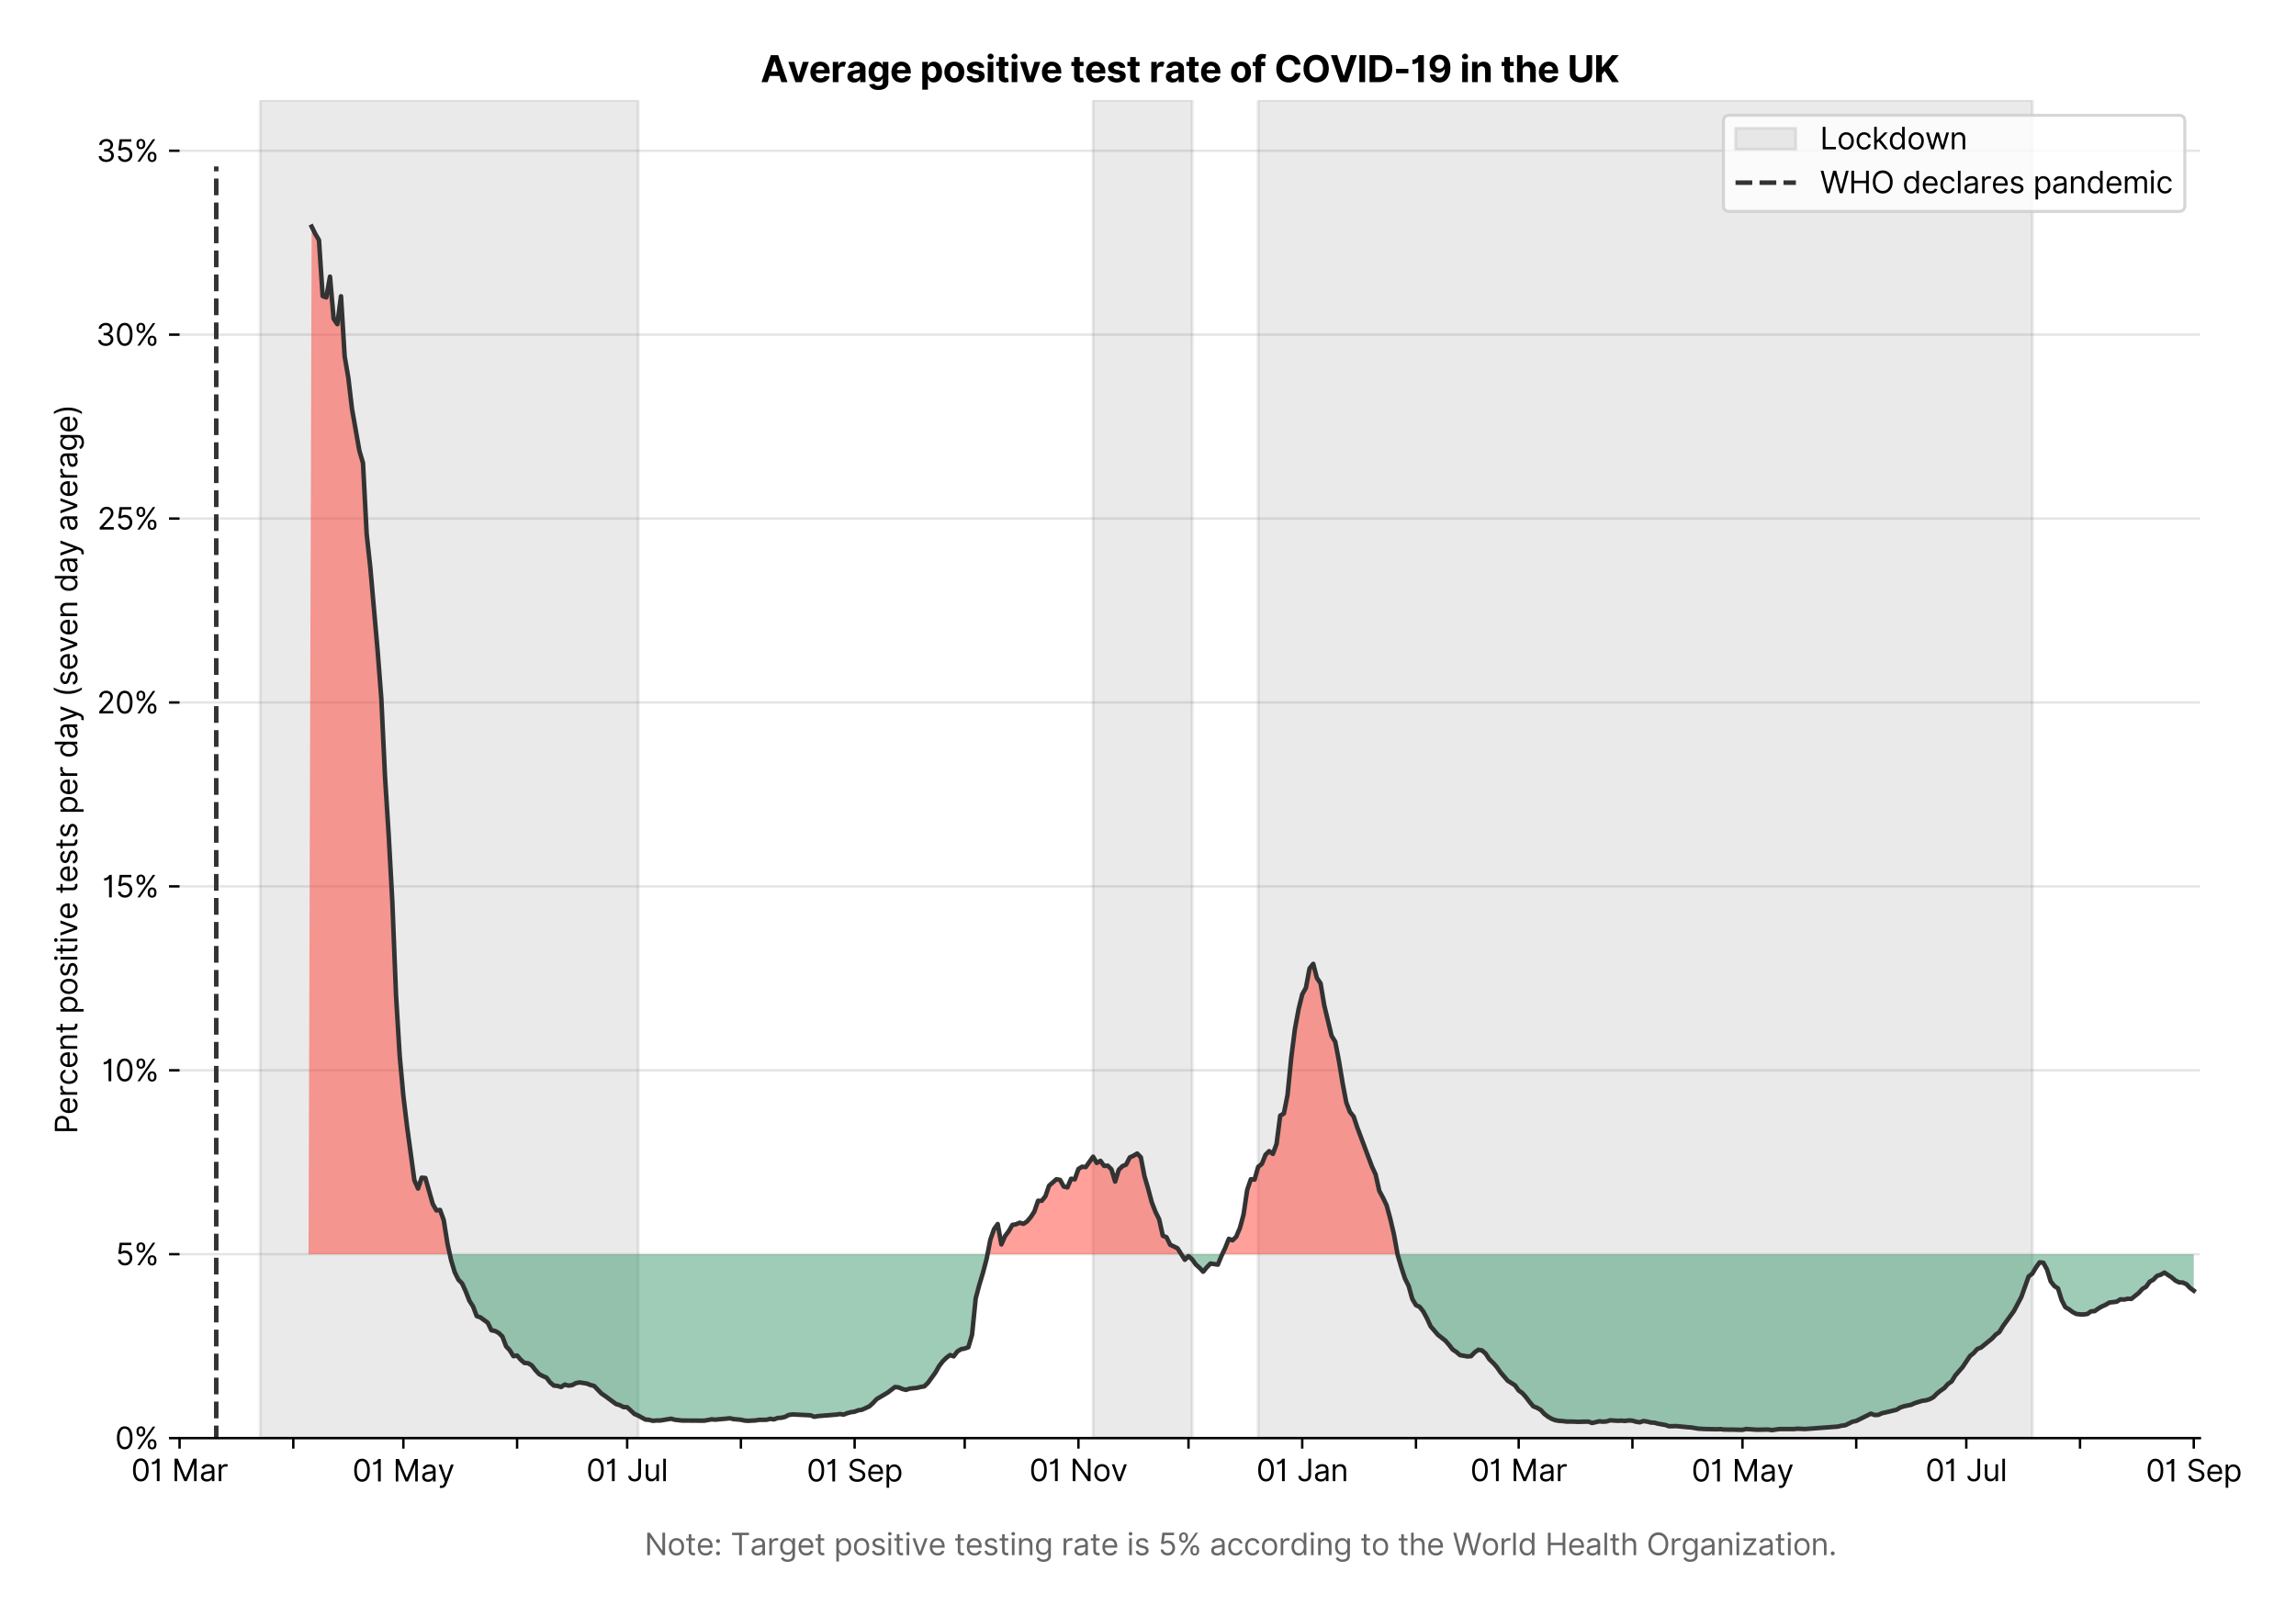 <?xml version="1.0" encoding="utf-8" standalone="no"?>
<!DOCTYPE svg PUBLIC "-//W3C//DTD SVG 1.1//EN"
  "http://www.w3.org/Graphics/SVG/1.1/DTD/svg11.dtd">
<svg version="1.1" viewBox="0 0 760.959 535.712" xmlns="http://www.w3.org/2000/svg" xmlns:xlink="http://www.w3.org/1999/xlink">
 <defs>
  <style type="text/css">*{stroke-linecap:butt;stroke-linejoin:round;}</style>
 </defs>
 <g id="figure_1">
  <g id="patch_1">
   <path d="M 0 535.712 
L 760.959 535.712 
L 760.959 0 
L 0 0 
z
" style="fill:#ffffff;"/>
  </g>
  <g id="axes_1">
   <g id="patch_2">
    <path d="M 59.513 476.745 
L 729.112 476.745 
L 729.112 33.225 
L 59.513 33.225 
z
" style="fill:#ffffff;"/>
   </g>
   <g id="matplotlib.axis_1">
    <g id="xtick_1">
     <g id="line2d_1">
      <defs>
       <path d="M 0 0 
L 0 3.5 
" id="mb21e88afde" style="stroke:#000000;stroke-width:0.8;"/>
      </defs>
      <g>
       <use style="stroke:#000000;stroke-width:0.8;" x="59.513" xlink:href="#mb21e88afde" y="476.745"/>
      </g>
     </g>
     <g id="text_1">
      <!-- 01 Mar -->
      <g transform="translate(43.476 491.018)scale(0.1 -0.1)">
       <defs>
        <path d="M 2000 -64 
Q 1230 -64 806 561 
Q 382 1186 382 2327 
Q 382 3459 809 4088 
Q 1236 4718 2000 4718 
Q 2764 4718 3191 4088 
Q 3618 3459 3618 2327 
Q 3618 1186 3194 561 
Q 2771 -64 2000 -64 
z
M 2000 436 
Q 2509 436 2791 927 
Q 3073 1418 3073 2327 
Q 3073 3234 2789 3730 
Q 2505 4227 2000 4227 
Q 1496 4227 1211 3730 
Q 927 3234 927 2327 
Q 927 1418 1210 927 
Q 1493 436 2000 436 
z
" id="Inter-Regular-30" transform="scale(0.016)"/>
        <path d="M 1973 4655 
L 1973 0 
L 1409 0 
L 1409 3836 
L 1373 3836 
Q 1341 3773 1209 3692 
Q 1077 3611 868 3551 
Q 659 3491 391 3491 
L 391 3964 
Q 661 3964 859 4061 
Q 1057 4159 1190 4291 
Q 1323 4423 1392 4529 
Q 1461 4636 1473 4655 
L 1973 4655 
z
" id="Inter-Regular-31" transform="scale(0.016)"/>
        <path id="Inter-Regular-20" transform="scale(0.016)"/>
        <path d="M 564 4655 
L 1236 4655 
L 2818 791 
L 2873 791 
L 4455 4655 
L 5127 4655 
L 5127 0 
L 4600 0 
L 4600 3536 
L 4555 3536 
L 3100 0 
L 2591 0 
L 1136 3536 
L 1091 3536 
L 1091 0 
L 564 0 
L 564 4655 
z
" id="Inter-Regular-4d" transform="scale(0.016)"/>
        <path d="M 1518 -82 
Q 1186 -82 916 44 
Q 646 170 486 410 
Q 327 650 327 991 
Q 327 1291 445 1478 
Q 564 1666 761 1773 
Q 959 1880 1199 1933 
Q 1439 1986 1682 2018 
Q 2000 2059 2199 2080 
Q 2398 2102 2490 2154 
Q 2582 2207 2582 2336 
L 2582 2355 
Q 2582 2691 2399 2877 
Q 2216 3064 1846 3064 
Q 1461 3064 1243 2895 
Q 1025 2727 936 2536 
L 427 2718 
Q 564 3036 792 3214 
Q 1021 3393 1292 3464 
Q 1564 3536 1827 3536 
Q 1996 3536 2215 3496 
Q 2434 3457 2640 3334 
Q 2846 3211 2982 2963 
Q 3118 2716 3118 2300 
L 3118 0 
L 2582 0 
L 2582 473 
L 2555 473 
Q 2500 359 2373 229 
Q 2246 100 2034 9 
Q 1823 -82 1518 -82 
z
M 1600 400 
Q 1918 400 2137 525 
Q 2357 650 2469 847 
Q 2582 1045 2582 1264 
L 2582 1755 
Q 2548 1714 2433 1681 
Q 2318 1648 2169 1624 
Q 2021 1600 1881 1583 
Q 1741 1566 1655 1555 
Q 1446 1527 1265 1467 
Q 1084 1407 974 1287 
Q 864 1168 864 964 
Q 864 684 1072 542 
Q 1280 400 1600 400 
z
" id="Inter-Regular-61" transform="scale(0.016)"/>
        <path d="M 491 0 
L 491 3491 
L 1009 3491 
L 1009 2964 
L 1046 2964 
Q 1139 3223 1389 3384 
Q 1639 3545 1955 3545 
Q 2100 3545 2209 3511 
Q 2318 3477 2400 3418 
L 2218 2964 
Q 2161 2993 2085 3010 
Q 2009 3027 1909 3027 
Q 1527 3027 1277 2794 
Q 1027 2561 1027 2209 
L 1027 0 
L 491 0 
z
" id="Inter-Regular-72" transform="scale(0.016)"/>
       </defs>
       <use xlink:href="#Inter-Regular-30"/>
       <use x="62.5" xlink:href="#Inter-Regular-31"/>
       <use x="106.676" xlink:href="#Inter-Regular-20"/>
       <use x="134.801" xlink:href="#Inter-Regular-4d"/>
       <use x="225.994" xlink:href="#Inter-Regular-61"/>
       <use x="282.386" xlink:href="#Inter-Regular-72"/>
      </g>
     </g>
    </g>
    <g id="xtick_2">
     <g id="line2d_2">
      <g>
       <use style="stroke:#000000;stroke-width:0.8;" x="97.207" xlink:href="#mb21e88afde" y="476.745"/>
      </g>
     </g>
    </g>
    <g id="xtick_3">
     <g id="line2d_3">
      <g>
       <use style="stroke:#000000;stroke-width:0.8;" x="133.686" xlink:href="#mb21e88afde" y="476.745"/>
      </g>
     </g>
     <g id="text_2">
      <!-- 01 May -->
      <g transform="translate(116.783 491.117)scale(0.1 -0.1)">
       <defs>
        <path d="M 818 -1355 
Q 682 -1355 575 -1333 
Q 468 -1311 427 -1291 
L 564 -818 
Q 857 -893 1053 -814 
Q 1250 -736 1391 -345 
L 1509 -18 
L 218 3491 
L 800 3491 
L 1764 709 
L 1800 709 
L 2764 3491 
L 3346 3491 
L 1846 -564 
Q 1550 -1355 818 -1355 
z
" id="Inter-Regular-79" transform="scale(0.016)"/>
       </defs>
       <use xlink:href="#Inter-Regular-30"/>
       <use x="62.5" xlink:href="#Inter-Regular-31"/>
       <use x="106.676" xlink:href="#Inter-Regular-20"/>
       <use x="134.801" xlink:href="#Inter-Regular-4d"/>
       <use x="225.994" xlink:href="#Inter-Regular-61"/>
       <use x="282.386" xlink:href="#Inter-Regular-79"/>
      </g>
     </g>
    </g>
    <g id="xtick_4">
     <g id="line2d_4">
      <g>
       <use style="stroke:#000000;stroke-width:0.8;" x="171.38" xlink:href="#mb21e88afde" y="476.745"/>
      </g>
     </g>
    </g>
    <g id="xtick_5">
     <g id="line2d_5">
      <g>
       <use style="stroke:#000000;stroke-width:0.8;" x="207.859" xlink:href="#mb21e88afde" y="476.745"/>
      </g>
     </g>
     <g id="text_3">
      <!-- 01 Jul -->
      <g transform="translate(194.315 491.018)scale(0.1 -0.1)">
       <defs>
        <path d="M 2346 4655 
L 2909 4655 
L 2909 1327 
Q 2909 657 2549 296 
Q 2189 -64 1582 -64 
Q 1200 -64 902 76 
Q 605 216 434 475 
Q 264 734 264 1091 
L 818 1091 
Q 818 795 1034 615 
Q 1250 436 1582 436 
Q 1948 436 2147 664 
Q 2346 893 2346 1327 
L 2346 4655 
z
" id="Inter-Regular-4a" transform="scale(0.016)"/>
        <path d="M 2691 1427 
L 2691 3491 
L 3227 3491 
L 3227 0 
L 2691 0 
L 2691 591 
L 2655 591 
Q 2532 325 2273 140 
Q 2014 -45 1618 -45 
Q 1127 -45 809 280 
Q 491 605 491 1273 
L 491 3491 
L 1027 3491 
L 1027 1309 
Q 1027 927 1242 700 
Q 1457 473 1791 473 
Q 1991 473 2199 575 
Q 2407 677 2549 888 
Q 2691 1100 2691 1427 
z
" id="Inter-Regular-75" transform="scale(0.016)"/>
        <path d="M 1027 4655 
L 1027 0 
L 491 0 
L 491 4655 
L 1027 4655 
z
" id="Inter-Regular-6c" transform="scale(0.016)"/>
       </defs>
       <use xlink:href="#Inter-Regular-30"/>
       <use x="62.5" xlink:href="#Inter-Regular-31"/>
       <use x="106.676" xlink:href="#Inter-Regular-20"/>
       <use x="134.801" xlink:href="#Inter-Regular-4a"/>
       <use x="189.063" xlink:href="#Inter-Regular-75"/>
       <use x="247.159" xlink:href="#Inter-Regular-6c"/>
      </g>
     </g>
    </g>
    <g id="xtick_6">
     <g id="line2d_6">
      <g>
       <use style="stroke:#000000;stroke-width:0.8;" x="245.554" xlink:href="#mb21e88afde" y="476.745"/>
      </g>
     </g>
    </g>
    <g id="xtick_7">
     <g id="line2d_7">
      <g>
       <use style="stroke:#000000;stroke-width:0.8;" x="283.248" xlink:href="#mb21e88afde" y="476.745"/>
      </g>
     </g>
     <g id="text_4">
      <!-- 01 Sep -->
      <g transform="translate(267.361 491.117)scale(0.1 -0.1)">
       <defs>
        <path d="M 3109 3491 
Q 3068 3836 2777 4027 
Q 2486 4218 2064 4218 
Q 1600 4218 1318 3999 
Q 1036 3780 1036 3445 
Q 1036 3195 1189 3042 
Q 1343 2889 1553 2803 
Q 1764 2718 1936 2673 
L 2409 2545 
Q 2591 2498 2815 2414 
Q 3039 2330 3244 2185 
Q 3450 2041 3584 1816 
Q 3718 1591 3718 1264 
Q 3718 886 3521 581 
Q 3325 277 2949 97 
Q 2573 -82 2036 -82 
Q 1286 -82 845 272 
Q 405 627 364 1200 
L 946 1200 
Q 968 936 1124 764 
Q 1280 593 1519 510 
Q 1759 427 2036 427 
Q 2359 427 2616 533 
Q 2873 639 3023 828 
Q 3173 1018 3173 1273 
Q 3173 1505 3043 1650 
Q 2914 1795 2702 1886 
Q 2491 1977 2246 2045 
L 1673 2209 
Q 1127 2366 809 2657 
Q 491 2948 491 3418 
Q 491 3809 703 4101 
Q 916 4393 1276 4555 
Q 1636 4718 2082 4718 
Q 2532 4718 2882 4558 
Q 3232 4398 3437 4120 
Q 3643 3843 3655 3491 
L 3109 3491 
z
" id="Inter-Regular-53" transform="scale(0.016)"/>
        <path d="M 1955 -73 
Q 1450 -73 1085 151 
Q 721 375 524 778 
Q 327 1182 327 1718 
Q 327 2255 524 2665 
Q 721 3075 1074 3305 
Q 1427 3536 1900 3536 
Q 2173 3536 2439 3445 
Q 2705 3355 2923 3151 
Q 3141 2948 3270 2614 
Q 3400 2280 3400 1791 
L 3400 1564 
L 866 1564 
Q 884 1005 1183 707 
Q 1482 409 1955 409 
Q 2271 409 2498 545 
Q 2725 682 2827 955 
L 3346 809 
Q 3223 414 2854 170 
Q 2486 -73 1955 -73 
z
M 866 2027 
L 2855 2027 
Q 2855 2470 2595 2762 
Q 2336 3055 1900 3055 
Q 1593 3055 1368 2911 
Q 1143 2768 1013 2533 
Q 884 2298 866 2027 
z
" id="Inter-Regular-65" transform="scale(0.016)"/>
        <path d="M 491 -1309 
L 491 3491 
L 1009 3491 
L 1009 2936 
L 1073 2936 
Q 1132 3027 1237 3169 
Q 1343 3311 1542 3423 
Q 1741 3536 2082 3536 
Q 2523 3536 2859 3315 
Q 3196 3095 3384 2690 
Q 3573 2286 3573 1736 
Q 3573 1182 3384 776 
Q 3196 370 2861 148 
Q 2527 -73 2091 -73 
Q 1755 -73 1552 39 
Q 1350 152 1241 296 
Q 1132 441 1073 536 
L 1027 536 
L 1027 -1309 
L 491 -1309 
z
M 1018 1745 
Q 1018 1152 1276 780 
Q 1534 409 2018 409 
Q 2355 409 2581 587 
Q 2807 766 2921 1069 
Q 3036 1373 3036 1745 
Q 3036 2114 2923 2410 
Q 2811 2707 2585 2881 
Q 2359 3055 2018 3055 
Q 1527 3055 1272 2693 
Q 1018 2332 1018 1745 
z
" id="Inter-Regular-70" transform="scale(0.016)"/>
       </defs>
       <use xlink:href="#Inter-Regular-30"/>
       <use x="62.5" xlink:href="#Inter-Regular-31"/>
       <use x="106.676" xlink:href="#Inter-Regular-20"/>
       <use x="134.801" xlink:href="#Inter-Regular-53"/>
       <use x="198.58" xlink:href="#Inter-Regular-65"/>
       <use x="256.818" xlink:href="#Inter-Regular-70"/>
      </g>
     </g>
    </g>
    <g id="xtick_8">
     <g id="line2d_8">
      <g>
       <use style="stroke:#000000;stroke-width:0.8;" x="319.727" xlink:href="#mb21e88afde" y="476.745"/>
      </g>
     </g>
    </g>
    <g id="xtick_9">
     <g id="line2d_9">
      <g>
       <use style="stroke:#000000;stroke-width:0.8;" x="357.422" xlink:href="#mb21e88afde" y="476.745"/>
      </g>
     </g>
     <g id="text_5">
      <!-- 01 Nov -->
      <g transform="translate(341.15 491.018)scale(0.1 -0.1)">
       <defs>
        <path d="M 4255 4655 
L 4255 0 
L 3709 0 
L 1173 3655 
L 1127 3655 
L 1127 0 
L 564 0 
L 564 4655 
L 1109 4655 
L 3655 991 
L 3700 991 
L 3700 4655 
L 4255 4655 
z
" id="Inter-Regular-4e" transform="scale(0.016)"/>
        <path d="M 1909 -73 
Q 1436 -73 1080 152 
Q 725 377 526 781 
Q 327 1186 327 1727 
Q 327 2273 526 2679 
Q 725 3086 1080 3311 
Q 1436 3536 1909 3536 
Q 2382 3536 2737 3311 
Q 3093 3086 3292 2679 
Q 3491 2273 3491 1727 
Q 3491 1186 3292 781 
Q 3093 377 2737 152 
Q 2382 -73 1909 -73 
z
M 1909 409 
Q 2268 409 2500 593 
Q 2732 777 2843 1077 
Q 2955 1377 2955 1727 
Q 2955 2077 2843 2379 
Q 2732 2682 2500 2868 
Q 2268 3055 1909 3055 
Q 1550 3055 1318 2868 
Q 1086 2682 975 2379 
Q 864 2077 864 1727 
Q 864 1377 975 1077 
Q 1086 777 1318 593 
Q 1550 409 1909 409 
z
" id="Inter-Regular-6f" transform="scale(0.016)"/>
        <path d="M 3346 3491 
L 2055 0 
L 1509 0 
L 218 3491 
L 800 3491 
L 1764 709 
L 1800 709 
L 2764 3491 
L 3346 3491 
z
" id="Inter-Regular-76" transform="scale(0.016)"/>
       </defs>
       <use xlink:href="#Inter-Regular-30"/>
       <use x="62.5" xlink:href="#Inter-Regular-31"/>
       <use x="106.676" xlink:href="#Inter-Regular-20"/>
       <use x="134.801" xlink:href="#Inter-Regular-4e"/>
       <use x="210.085" xlink:href="#Inter-Regular-6f"/>
       <use x="269.744" xlink:href="#Inter-Regular-76"/>
      </g>
     </g>
    </g>
    <g id="xtick_10">
     <g id="line2d_10">
      <g>
       <use style="stroke:#000000;stroke-width:0.8;" x="393.9" xlink:href="#mb21e88afde" y="476.745"/>
      </g>
     </g>
    </g>
    <g id="xtick_11">
     <g id="line2d_11">
      <g>
       <use style="stroke:#000000;stroke-width:0.8;" x="431.595" xlink:href="#mb21e88afde" y="476.745"/>
      </g>
     </g>
     <g id="text_6">
      <!-- 01 Jan -->
      <g transform="translate(416.396 491.018)scale(0.1 -0.1)">
       <defs>
        <path d="M 1027 2100 
L 1027 0 
L 491 0 
L 491 3491 
L 1009 3491 
L 1009 2945 
L 1055 2945 
Q 1177 3211 1427 3373 
Q 1677 3536 2073 3536 
Q 2602 3536 2928 3211 
Q 3255 2886 3255 2218 
L 3255 0 
L 2718 0 
L 2718 2182 
Q 2718 2593 2504 2824 
Q 2291 3055 1918 3055 
Q 1534 3055 1280 2806 
Q 1027 2557 1027 2100 
z
" id="Inter-Regular-6e" transform="scale(0.016)"/>
       </defs>
       <use xlink:href="#Inter-Regular-30"/>
       <use x="62.5" xlink:href="#Inter-Regular-31"/>
       <use x="106.676" xlink:href="#Inter-Regular-20"/>
       <use x="134.801" xlink:href="#Inter-Regular-4a"/>
       <use x="189.063" xlink:href="#Inter-Regular-61"/>
       <use x="245.455" xlink:href="#Inter-Regular-6e"/>
      </g>
     </g>
    </g>
    <g id="xtick_12">
     <g id="line2d_12">
      <g>
       <use style="stroke:#000000;stroke-width:0.8;" x="469.289" xlink:href="#mb21e88afde" y="476.745"/>
      </g>
     </g>
    </g>
    <g id="xtick_13">
     <g id="line2d_13">
      <g>
       <use style="stroke:#000000;stroke-width:0.8;" x="503.336" xlink:href="#mb21e88afde" y="476.745"/>
      </g>
     </g>
     <g id="text_7">
      <!-- 01 Mar -->
      <g transform="translate(487.299 491.018)scale(0.1 -0.1)">
       <use xlink:href="#Inter-Regular-30"/>
       <use x="62.5" xlink:href="#Inter-Regular-31"/>
       <use x="106.676" xlink:href="#Inter-Regular-20"/>
       <use x="134.801" xlink:href="#Inter-Regular-4d"/>
       <use x="225.994" xlink:href="#Inter-Regular-61"/>
       <use x="282.386" xlink:href="#Inter-Regular-72"/>
      </g>
     </g>
    </g>
    <g id="xtick_14">
     <g id="line2d_14">
      <g>
       <use style="stroke:#000000;stroke-width:0.8;" x="541.031" xlink:href="#mb21e88afde" y="476.745"/>
      </g>
     </g>
    </g>
    <g id="xtick_15">
     <g id="line2d_15">
      <g>
       <use style="stroke:#000000;stroke-width:0.8;" x="577.509" xlink:href="#mb21e88afde" y="476.745"/>
      </g>
     </g>
     <g id="text_8">
      <!-- 01 May -->
      <g transform="translate(560.606 491.117)scale(0.1 -0.1)">
       <use xlink:href="#Inter-Regular-30"/>
       <use x="62.5" xlink:href="#Inter-Regular-31"/>
       <use x="106.676" xlink:href="#Inter-Regular-20"/>
       <use x="134.801" xlink:href="#Inter-Regular-4d"/>
       <use x="225.994" xlink:href="#Inter-Regular-61"/>
       <use x="282.386" xlink:href="#Inter-Regular-79"/>
      </g>
     </g>
    </g>
    <g id="xtick_16">
     <g id="line2d_16">
      <g>
       <use style="stroke:#000000;stroke-width:0.8;" x="615.204" xlink:href="#mb21e88afde" y="476.745"/>
      </g>
     </g>
    </g>
    <g id="xtick_17">
     <g id="line2d_17">
      <g>
       <use style="stroke:#000000;stroke-width:0.8;" x="651.683" xlink:href="#mb21e88afde" y="476.745"/>
      </g>
     </g>
     <g id="text_9">
      <!-- 01 Jul -->
      <g transform="translate(638.139 491.018)scale(0.1 -0.1)">
       <use xlink:href="#Inter-Regular-30"/>
       <use x="62.5" xlink:href="#Inter-Regular-31"/>
       <use x="106.676" xlink:href="#Inter-Regular-20"/>
       <use x="134.801" xlink:href="#Inter-Regular-4a"/>
       <use x="189.063" xlink:href="#Inter-Regular-75"/>
       <use x="247.159" xlink:href="#Inter-Regular-6c"/>
      </g>
     </g>
    </g>
    <g id="xtick_18">
     <g id="line2d_18">
      <g>
       <use style="stroke:#000000;stroke-width:0.8;" x="689.377" xlink:href="#mb21e88afde" y="476.745"/>
      </g>
     </g>
    </g>
    <g id="xtick_19">
     <g id="line2d_19">
      <g>
       <use style="stroke:#000000;stroke-width:0.8;" x="727.072" xlink:href="#mb21e88afde" y="476.745"/>
      </g>
     </g>
     <g id="text_10">
      <!-- 01 Sep -->
      <g transform="translate(711.184 491.117)scale(0.1 -0.1)">
       <use xlink:href="#Inter-Regular-30"/>
       <use x="62.5" xlink:href="#Inter-Regular-31"/>
       <use x="106.676" xlink:href="#Inter-Regular-20"/>
       <use x="134.801" xlink:href="#Inter-Regular-53"/>
       <use x="198.58" xlink:href="#Inter-Regular-65"/>
       <use x="256.818" xlink:href="#Inter-Regular-70"/>
      </g>
     </g>
    </g>
    <g id="text_11">
     <!--  -->
     <g style="fill:#666666;" transform="translate(394.312 504.507)scale(0.1 -0.1)"/>
     <!--             Note: Target positive testing rate is 5% according to the World Health Organization. -->
     <g style="fill:#666666;" transform="translate(179.866 515.553)scale(0.1 -0.1)">
      <defs>
       <path d="M 2009 3491 
L 2009 3036 
L 1264 3036 
L 1264 1000 
Q 1264 773 1331 660 
Q 1398 548 1503 510 
Q 1609 473 1727 473 
Q 1816 473 1873 483 
Q 1930 493 1964 500 
L 2073 18 
Q 2018 -2 1920 -23 
Q 1823 -45 1673 -45 
Q 1446 -45 1228 52 
Q 1011 150 869 350 
Q 727 550 727 855 
L 727 3036 
L 200 3036 
L 200 3491 
L 727 3491 
L 727 4327 
L 1264 4327 
L 1264 3491 
L 2009 3491 
z
" id="Inter-Regular-74" transform="scale(0.016)"/>
       <path d="M 882 -36 
Q 714 -36 593 84 
Q 473 205 473 373 
Q 473 541 593 661 
Q 714 782 882 782 
Q 1050 782 1170 661 
Q 1291 541 1291 373 
Q 1291 205 1170 84 
Q 1050 -36 882 -36 
z
M 882 2524 
Q 714 2524 593 2644 
Q 473 2765 473 2933 
Q 473 3101 593 3221 
Q 714 3342 882 3342 
Q 1050 3342 1170 3221 
Q 1291 3101 1291 2933 
Q 1291 2765 1170 2644 
Q 1050 2524 882 2524 
z
" id="Inter-Regular-3a" transform="scale(0.016)"/>
       <path d="M 309 4155 
L 309 4655 
L 3800 4655 
L 3800 4155 
L 2336 4155 
L 2336 0 
L 1773 0 
L 1773 4155 
L 309 4155 
z
" id="Inter-Regular-54" transform="scale(0.016)"/>
       <path d="M 1900 -1382 
Q 1316 -1382 976 -1169 
Q 636 -957 473 -682 
L 900 -382 
Q 973 -477 1084 -601 
Q 1196 -725 1390 -817 
Q 1584 -909 1900 -909 
Q 2323 -909 2598 -704 
Q 2873 -500 2873 -64 
L 2873 645 
L 2827 645 
Q 2768 550 2660 410 
Q 2552 270 2351 162 
Q 2150 55 1809 55 
Q 1386 55 1051 255 
Q 716 455 521 836 
Q 327 1218 327 1764 
Q 327 2300 516 2699 
Q 705 3098 1041 3317 
Q 1377 3536 1818 3536 
Q 2159 3536 2360 3423 
Q 2561 3311 2669 3169 
Q 2777 3027 2836 2936 
L 2891 2936 
L 2891 3491 
L 3409 3491 
L 3409 -100 
Q 3409 -550 3205 -833 
Q 3002 -1116 2660 -1249 
Q 2318 -1382 1900 -1382 
z
M 1882 536 
Q 2366 536 2624 864 
Q 2882 1193 2882 1773 
Q 2882 2339 2627 2697 
Q 2373 3055 1882 3055 
Q 1541 3055 1315 2882 
Q 1089 2709 976 2418 
Q 864 2127 864 1773 
Q 864 1227 1120 881 
Q 1377 536 1882 536 
z
" id="Inter-Regular-67" transform="scale(0.016)"/>
       <path d="M 2964 2709 
L 2482 2573 
Q 2411 2755 2245 2914 
Q 2080 3073 1727 3073 
Q 1407 3073 1194 2926 
Q 982 2780 982 2555 
Q 982 2355 1127 2239 
Q 1273 2123 1582 2045 
L 2100 1918 
Q 3027 1691 3027 973 
Q 3027 673 2855 436 
Q 2684 200 2377 63 
Q 2071 -73 1664 -73 
Q 1130 -73 780 159 
Q 430 391 336 836 
L 846 964 
Q 989 400 1655 400 
Q 2030 400 2251 560 
Q 2473 720 2473 945 
Q 2473 1316 1955 1436 
L 1373 1573 
Q 893 1686 669 1926 
Q 446 2166 446 2527 
Q 446 2823 613 3050 
Q 780 3277 1069 3406 
Q 1359 3536 1727 3536 
Q 2246 3536 2542 3309 
Q 2839 3082 2964 2709 
z
" id="Inter-Regular-73" transform="scale(0.016)"/>
       <path d="M 491 0 
L 491 3491 
L 1027 3491 
L 1027 0 
L 491 0 
z
M 764 4073 
Q 607 4073 494 4179 
Q 382 4286 382 4436 
Q 382 4586 494 4693 
Q 607 4800 764 4800 
Q 921 4800 1033 4693 
Q 1146 4586 1146 4436 
Q 1146 4286 1033 4179 
Q 921 4073 764 4073 
z
" id="Inter-Regular-69" transform="scale(0.016)"/>
       <path d="M 1936 -64 
Q 1536 -64 1216 95 
Q 896 255 702 532 
Q 509 809 491 1164 
L 1036 1164 
Q 1068 848 1324 642 
Q 1580 436 1936 436 
Q 2223 436 2447 570 
Q 2671 705 2799 940 
Q 2927 1175 2927 1473 
Q 2927 1777 2794 2017 
Q 2661 2257 2429 2395 
Q 2198 2534 1900 2536 
Q 1686 2539 1461 2472 
Q 1236 2405 1091 2300 
L 564 2364 
L 846 4655 
L 3264 4655 
L 3264 4155 
L 1318 4155 
L 1155 2782 
L 1182 2782 
Q 1325 2895 1541 2970 
Q 1757 3045 1991 3045 
Q 2418 3045 2753 2842 
Q 3089 2639 3281 2286 
Q 3473 1934 3473 1482 
Q 3473 1036 3274 687 
Q 3075 339 2727 137 
Q 2380 -64 1936 -64 
z
" id="Inter-Regular-35" transform="scale(0.016)"/>
       <path d="M 2855 873 
L 2855 1118 
Q 2855 1373 2960 1585 
Q 3066 1798 3269 1926 
Q 3473 2055 3764 2055 
Q 4059 2055 4259 1926 
Q 4459 1798 4561 1585 
Q 4664 1373 4664 1118 
L 4664 873 
Q 4664 618 4560 405 
Q 4457 193 4256 64 
Q 4055 -64 3764 -64 
Q 3468 -64 3266 64 
Q 3064 193 2959 405 
Q 2855 618 2855 873 
z
M 536 3536 
L 536 3782 
Q 536 4036 642 4248 
Q 748 4461 951 4589 
Q 1155 4718 1446 4718 
Q 1741 4718 1941 4589 
Q 2141 4461 2243 4248 
Q 2346 4036 2346 3782 
L 2346 3536 
Q 2346 3282 2242 3069 
Q 2139 2857 1937 2728 
Q 1736 2600 1446 2600 
Q 1150 2600 948 2728 
Q 746 2857 641 3069 
Q 536 3282 536 3536 
z
M 709 0 
L 3909 4655 
L 4427 4655 
L 1227 0 
L 709 0 
z
M 3318 1118 
L 3318 873 
Q 3318 661 3418 494 
Q 3518 327 3764 327 
Q 4002 327 4101 494 
Q 4200 661 4200 873 
L 4200 1118 
Q 4200 1330 4104 1497 
Q 4009 1664 3764 1664 
Q 3525 1664 3421 1497 
Q 3318 1330 3318 1118 
z
M 1000 3782 
L 1000 3536 
Q 1000 3325 1100 3158 
Q 1200 2991 1446 2991 
Q 1684 2991 1783 3158 
Q 1882 3325 1882 3536 
L 1882 3782 
Q 1882 3993 1786 4160 
Q 1691 4327 1446 4327 
Q 1207 4327 1103 4160 
Q 1000 3993 1000 3782 
z
" id="Inter-Regular-25" transform="scale(0.016)"/>
       <path d="M 1909 -73 
Q 1418 -73 1063 159 
Q 709 391 518 798 
Q 327 1205 327 1727 
Q 327 2259 524 2667 
Q 721 3075 1074 3305 
Q 1427 3536 1900 3536 
Q 2268 3536 2563 3400 
Q 2859 3264 3047 3018 
Q 3236 2773 3282 2445 
L 2746 2445 
Q 2684 2684 2474 2869 
Q 2264 3055 1909 3055 
Q 1439 3055 1151 2697 
Q 864 2339 864 1745 
Q 864 1139 1148 774 
Q 1432 409 1909 409 
Q 2223 409 2447 570 
Q 2671 732 2746 1018 
L 3282 1018 
Q 3236 709 3058 462 
Q 2880 216 2588 71 
Q 2296 -73 1909 -73 
z
" id="Inter-Regular-63" transform="scale(0.016)"/>
       <path d="M 1809 -73 
Q 1373 -73 1039 148 
Q 705 370 516 776 
Q 327 1182 327 1736 
Q 327 2286 516 2690 
Q 705 3095 1041 3315 
Q 1377 3536 1818 3536 
Q 2159 3536 2358 3423 
Q 2557 3311 2662 3169 
Q 2768 3027 2827 2936 
L 2873 2936 
L 2873 4655 
L 3409 4655 
L 3409 0 
L 2891 0 
L 2891 536 
L 2827 536 
Q 2768 441 2659 296 
Q 2550 152 2348 39 
Q 2146 -73 1809 -73 
z
M 1882 409 
Q 2366 409 2624 780 
Q 2882 1152 2882 1745 
Q 2882 2332 2627 2693 
Q 2373 3055 1882 3055 
Q 1541 3055 1315 2881 
Q 1089 2707 976 2410 
Q 864 2114 864 1745 
Q 864 1373 978 1069 
Q 1093 766 1319 587 
Q 1546 409 1882 409 
z
" id="Inter-Regular-64" transform="scale(0.016)"/>
       <path d="M 1027 2100 
L 1027 0 
L 491 0 
L 491 4655 
L 1027 4655 
L 1027 2945 
L 1073 2945 
Q 1196 3216 1442 3376 
Q 1689 3536 2100 3536 
Q 2636 3536 2963 3213 
Q 3291 2891 3291 2218 
L 3291 0 
L 2755 0 
L 2755 2182 
Q 2755 2598 2540 2826 
Q 2325 3055 1946 3055 
Q 1548 3055 1287 2806 
Q 1027 2557 1027 2100 
z
" id="Inter-Regular-68" transform="scale(0.016)"/>
       <path d="M 1409 0 
L 136 4655 
L 709 4655 
L 1682 864 
L 1727 864 
L 2718 4655 
L 3355 4655 
L 4346 864 
L 4391 864 
L 5364 4655 
L 5936 4655 
L 4664 0 
L 4082 0 
L 3055 3709 
L 3018 3709 
L 1991 0 
L 1409 0 
z
" id="Inter-Regular-57" transform="scale(0.016)"/>
       <path d="M 564 0 
L 564 4655 
L 1127 4655 
L 1127 2582 
L 3609 2582 
L 3609 4655 
L 4173 4655 
L 4173 0 
L 3609 0 
L 3609 2082 
L 1127 2082 
L 1127 0 
L 564 0 
z
" id="Inter-Regular-48" transform="scale(0.016)"/>
       <path d="M 4491 2327 
Q 4491 1591 4225 1054 
Q 3959 518 3495 227 
Q 3032 -64 2436 -64 
Q 1841 -64 1377 227 
Q 914 518 648 1054 
Q 382 1591 382 2327 
Q 382 3064 648 3600 
Q 914 4136 1377 4427 
Q 1841 4718 2436 4718 
Q 3032 4718 3495 4427 
Q 3959 4136 4225 3600 
Q 4491 3064 4491 2327 
z
M 3946 2327 
Q 3946 2932 3744 3348 
Q 3543 3764 3201 3977 
Q 2859 4191 2436 4191 
Q 2014 4191 1672 3977 
Q 1330 3764 1128 3348 
Q 927 2932 927 2327 
Q 927 1723 1128 1307 
Q 1330 891 1672 677 
Q 2014 464 2436 464 
Q 2859 464 3201 677 
Q 3543 891 3744 1307 
Q 3946 1723 3946 2327 
z
" id="Inter-Regular-4f" transform="scale(0.016)"/>
       <path d="M 391 0 
L 391 409 
L 2373 2955 
L 2373 2991 
L 455 2991 
L 455 3491 
L 3064 3491 
L 3064 3064 
L 1136 536 
L 1136 500 
L 3127 500 
L 3127 0 
L 391 0 
z
" id="Inter-Regular-7a" transform="scale(0.016)"/>
       <path d="M 882 -36 
Q 714 -36 593 84 
Q 473 205 473 373 
Q 473 541 593 661 
Q 714 782 882 782 
Q 1050 782 1170 661 
Q 1291 541 1291 373 
Q 1291 205 1170 84 
Q 1050 -36 882 -36 
z
" id="Inter-Regular-2e" transform="scale(0.016)"/>
      </defs>
      <use xlink:href="#Inter-Regular-20"/>
      <use x="28.125" xlink:href="#Inter-Regular-20"/>
      <use x="56.25" xlink:href="#Inter-Regular-20"/>
      <use x="84.375" xlink:href="#Inter-Regular-20"/>
      <use x="112.5" xlink:href="#Inter-Regular-20"/>
      <use x="140.625" xlink:href="#Inter-Regular-20"/>
      <use x="168.75" xlink:href="#Inter-Regular-20"/>
      <use x="196.875" xlink:href="#Inter-Regular-20"/>
      <use x="225" xlink:href="#Inter-Regular-20"/>
      <use x="253.125" xlink:href="#Inter-Regular-20"/>
      <use x="281.25" xlink:href="#Inter-Regular-20"/>
      <use x="309.375" xlink:href="#Inter-Regular-20"/>
      <use x="337.5" xlink:href="#Inter-Regular-4e"/>
      <use x="412.784" xlink:href="#Inter-Regular-6f"/>
      <use x="472.443" xlink:href="#Inter-Regular-74"/>
      <use x="508.807" xlink:href="#Inter-Regular-65"/>
      <use x="567.046" xlink:href="#Inter-Regular-3a"/>
      <use x="594.602" xlink:href="#Inter-Regular-20"/>
      <use x="622.727" xlink:href="#Inter-Regular-54"/>
      <use x="686.932" xlink:href="#Inter-Regular-61"/>
      <use x="743.324" xlink:href="#Inter-Regular-72"/>
      <use x="781.676" xlink:href="#Inter-Regular-67"/>
      <use x="842.614" xlink:href="#Inter-Regular-65"/>
      <use x="900.852" xlink:href="#Inter-Regular-74"/>
      <use x="937.216" xlink:href="#Inter-Regular-20"/>
      <use x="965.341" xlink:href="#Inter-Regular-70"/>
      <use x="1026.279" xlink:href="#Inter-Regular-6f"/>
      <use x="1085.938" xlink:href="#Inter-Regular-73"/>
      <use x="1138.21" xlink:href="#Inter-Regular-69"/>
      <use x="1161.932" xlink:href="#Inter-Regular-74"/>
      <use x="1198.296" xlink:href="#Inter-Regular-69"/>
      <use x="1222.017" xlink:href="#Inter-Regular-76"/>
      <use x="1277.699" xlink:href="#Inter-Regular-65"/>
      <use x="1335.938" xlink:href="#Inter-Regular-20"/>
      <use x="1364.063" xlink:href="#Inter-Regular-74"/>
      <use x="1400.426" xlink:href="#Inter-Regular-65"/>
      <use x="1458.665" xlink:href="#Inter-Regular-73"/>
      <use x="1510.938" xlink:href="#Inter-Regular-74"/>
      <use x="1547.301" xlink:href="#Inter-Regular-69"/>
      <use x="1571.023" xlink:href="#Inter-Regular-6e"/>
      <use x="1629.546" xlink:href="#Inter-Regular-67"/>
      <use x="1690.483" xlink:href="#Inter-Regular-20"/>
      <use x="1718.608" xlink:href="#Inter-Regular-72"/>
      <use x="1756.96" xlink:href="#Inter-Regular-61"/>
      <use x="1813.353" xlink:href="#Inter-Regular-74"/>
      <use x="1849.716" xlink:href="#Inter-Regular-65"/>
      <use x="1907.955" xlink:href="#Inter-Regular-20"/>
      <use x="1936.08" xlink:href="#Inter-Regular-69"/>
      <use x="1959.801" xlink:href="#Inter-Regular-73"/>
      <use x="2012.074" xlink:href="#Inter-Regular-20"/>
      <use x="2040.199" xlink:href="#Inter-Regular-35"/>
      <use x="2100.995" xlink:href="#Inter-Regular-25"/>
      <use x="2182.245" xlink:href="#Inter-Regular-20"/>
      <use x="2210.37" xlink:href="#Inter-Regular-61"/>
      <use x="2266.762" xlink:href="#Inter-Regular-63"/>
      <use x="2322.586" xlink:href="#Inter-Regular-63"/>
      <use x="2378.409" xlink:href="#Inter-Regular-6f"/>
      <use x="2438.069" xlink:href="#Inter-Regular-72"/>
      <use x="2476.421" xlink:href="#Inter-Regular-64"/>
      <use x="2538.495" xlink:href="#Inter-Regular-69"/>
      <use x="2562.216" xlink:href="#Inter-Regular-6e"/>
      <use x="2620.739" xlink:href="#Inter-Regular-67"/>
      <use x="2681.677" xlink:href="#Inter-Regular-20"/>
      <use x="2709.802" xlink:href="#Inter-Regular-74"/>
      <use x="2746.165" xlink:href="#Inter-Regular-6f"/>
      <use x="2805.824" xlink:href="#Inter-Regular-20"/>
      <use x="2833.949" xlink:href="#Inter-Regular-74"/>
      <use x="2870.313" xlink:href="#Inter-Regular-68"/>
      <use x="2929.404" xlink:href="#Inter-Regular-65"/>
      <use x="2987.643" xlink:href="#Inter-Regular-20"/>
      <use x="3015.768" xlink:href="#Inter-Regular-57"/>
      <use x="3110.654" xlink:href="#Inter-Regular-6f"/>
      <use x="3170.313" xlink:href="#Inter-Regular-72"/>
      <use x="3208.665" xlink:href="#Inter-Regular-6c"/>
      <use x="3232.387" xlink:href="#Inter-Regular-64"/>
      <use x="3294.461" xlink:href="#Inter-Regular-20"/>
      <use x="3322.586" xlink:href="#Inter-Regular-48"/>
      <use x="3396.591" xlink:href="#Inter-Regular-65"/>
      <use x="3454.83" xlink:href="#Inter-Regular-61"/>
      <use x="3511.222" xlink:href="#Inter-Regular-6c"/>
      <use x="3534.944" xlink:href="#Inter-Regular-74"/>
      <use x="3571.307" xlink:href="#Inter-Regular-68"/>
      <use x="3630.398" xlink:href="#Inter-Regular-20"/>
      <use x="3658.523" xlink:href="#Inter-Regular-4f"/>
      <use x="3734.66" xlink:href="#Inter-Regular-72"/>
      <use x="3773.012" xlink:href="#Inter-Regular-67"/>
      <use x="3833.949" xlink:href="#Inter-Regular-61"/>
      <use x="3890.342" xlink:href="#Inter-Regular-6e"/>
      <use x="3948.864" xlink:href="#Inter-Regular-69"/>
      <use x="3972.586" xlink:href="#Inter-Regular-7a"/>
      <use x="4026.705" xlink:href="#Inter-Regular-61"/>
      <use x="4083.097" xlink:href="#Inter-Regular-74"/>
      <use x="4119.461" xlink:href="#Inter-Regular-69"/>
      <use x="4143.182" xlink:href="#Inter-Regular-6f"/>
      <use x="4202.842" xlink:href="#Inter-Regular-6e"/>
      <use x="4261.364" xlink:href="#Inter-Regular-2e"/>
     </g>
    </g>
   </g>
   <g id="matplotlib.axis_2">
    <g id="ytick_1">
     <g id="line2d_20">
      <path clip-path="url(#p4af9258b2e)" d="M 59.513 476.745 
L 729.112 476.745 
" style="fill:none;stroke:#e5e5e5;stroke-linecap:square;stroke-width:0.8;"/>
     </g>
     <g id="line2d_21">
      <defs>
       <path d="M 0 0 
L -3.5 0 
" id="m8922d4d582" style="stroke:#000000;stroke-width:0.8;"/>
      </defs>
      <g>
       <use style="stroke:#000000;stroke-width:0.8;" x="59.513" xlink:href="#m8922d4d582" y="476.745"/>
      </g>
     </g>
     <g id="text_12">
      <!-- 0% -->
      <g transform="translate(38.138 480.382)scale(0.1 -0.1)">
       <use xlink:href="#Inter-Regular-30"/>
       <use x="62.5" xlink:href="#Inter-Regular-25"/>
      </g>
     </g>
    </g>
    <g id="ytick_2">
     <g id="line2d_22">
      <path clip-path="url(#p4af9258b2e)" d="M 59.513 415.778 
L 729.112 415.778 
" style="fill:none;stroke:#e5e5e5;stroke-linecap:square;stroke-width:0.8;"/>
     </g>
     <g id="line2d_23">
      <g>
       <use style="stroke:#000000;stroke-width:0.8;" x="59.513" xlink:href="#m8922d4d582" y="415.778"/>
      </g>
     </g>
     <g id="text_13">
      <!-- 5% -->
      <g transform="translate(38.308 419.414)scale(0.1 -0.1)">
       <use xlink:href="#Inter-Regular-35"/>
       <use x="60.795" xlink:href="#Inter-Regular-25"/>
      </g>
     </g>
    </g>
    <g id="ytick_3">
     <g id="line2d_24">
      <path clip-path="url(#p4af9258b2e)" d="M 59.513 354.81 
L 729.112 354.81 
" style="fill:none;stroke:#e5e5e5;stroke-linecap:square;stroke-width:0.8;"/>
     </g>
     <g id="line2d_25">
      <g>
       <use style="stroke:#000000;stroke-width:0.8;" x="59.513" xlink:href="#m8922d4d582" y="354.81"/>
      </g>
     </g>
     <g id="text_14">
      <!-- 10% -->
      <g transform="translate(33.72 358.447)scale(0.1 -0.1)">
       <use xlink:href="#Inter-Regular-31"/>
       <use x="44.176" xlink:href="#Inter-Regular-30"/>
       <use x="106.676" xlink:href="#Inter-Regular-25"/>
      </g>
     </g>
    </g>
    <g id="ytick_4">
     <g id="line2d_26">
      <path clip-path="url(#p4af9258b2e)" d="M 59.513 293.843 
L 729.112 293.843 
" style="fill:none;stroke:#e5e5e5;stroke-linecap:square;stroke-width:0.8;"/>
     </g>
     <g id="line2d_27">
      <g>
       <use style="stroke:#000000;stroke-width:0.8;" x="59.513" xlink:href="#m8922d4d582" y="293.843"/>
      </g>
     </g>
     <g id="text_15">
      <!-- 15% -->
      <g transform="translate(33.891 297.48)scale(0.1 -0.1)">
       <use xlink:href="#Inter-Regular-31"/>
       <use x="44.176" xlink:href="#Inter-Regular-35"/>
       <use x="104.972" xlink:href="#Inter-Regular-25"/>
      </g>
     </g>
    </g>
    <g id="ytick_5">
     <g id="line2d_28">
      <path clip-path="url(#p4af9258b2e)" d="M 59.513 232.876 
L 729.112 232.876 
" style="fill:none;stroke:#e5e5e5;stroke-linecap:square;stroke-width:0.8;"/>
     </g>
     <g id="line2d_29">
      <g>
       <use style="stroke:#000000;stroke-width:0.8;" x="59.513" xlink:href="#m8922d4d582" y="232.876"/>
      </g>
     </g>
     <g id="text_16">
      <!-- 20% -->
      <g transform="translate(32.086 236.513)scale(0.1 -0.1)">
       <defs>
        <path d="M 482 0 
L 482 409 
L 2018 2091 
Q 2289 2386 2464 2605 
Q 2639 2825 2724 3019 
Q 2809 3214 2809 3427 
Q 2809 3795 2553 4011 
Q 2298 4227 1918 4227 
Q 1514 4227 1275 3985 
Q 1036 3743 1036 3345 
L 500 3345 
Q 500 3755 688 4064 
Q 877 4373 1203 4545 
Q 1530 4718 1936 4718 
Q 2346 4718 2661 4545 
Q 2977 4373 3156 4079 
Q 3336 3786 3336 3427 
Q 3336 3170 3244 2926 
Q 3152 2682 2926 2383 
Q 2700 2084 2300 1655 
L 1255 536 
L 1255 500 
L 3418 500 
L 3418 0 
L 482 0 
z
" id="Inter-Regular-32" transform="scale(0.016)"/>
       </defs>
       <use xlink:href="#Inter-Regular-32"/>
       <use x="60.511" xlink:href="#Inter-Regular-30"/>
       <use x="123.011" xlink:href="#Inter-Regular-25"/>
      </g>
     </g>
    </g>
    <g id="ytick_6">
     <g id="line2d_30">
      <path clip-path="url(#p4af9258b2e)" d="M 59.513 171.909 
L 729.112 171.909 
" style="fill:none;stroke:#e5e5e5;stroke-linecap:square;stroke-width:0.8;"/>
     </g>
     <g id="line2d_31">
      <g>
       <use style="stroke:#000000;stroke-width:0.8;" x="59.513" xlink:href="#m8922d4d582" y="171.909"/>
      </g>
     </g>
     <g id="text_17">
      <!-- 25% -->
      <g transform="translate(32.256 175.545)scale(0.1 -0.1)">
       <use xlink:href="#Inter-Regular-32"/>
       <use x="60.511" xlink:href="#Inter-Regular-35"/>
       <use x="121.307" xlink:href="#Inter-Regular-25"/>
      </g>
     </g>
    </g>
    <g id="ytick_7">
     <g id="line2d_32">
      <path clip-path="url(#p4af9258b2e)" d="M 59.513 110.941 
L 729.112 110.941 
" style="fill:none;stroke:#e5e5e5;stroke-linecap:square;stroke-width:0.8;"/>
     </g>
     <g id="line2d_33">
      <g>
       <use style="stroke:#000000;stroke-width:0.8;" x="59.513" xlink:href="#m8922d4d582" y="110.941"/>
      </g>
     </g>
     <g id="text_18">
      <!-- 30% -->
      <g transform="translate(31.773 114.578)scale(0.1 -0.1)">
       <defs>
        <path d="M 2055 -64 
Q 1605 -64 1253 90 
Q 902 245 696 521 
Q 491 798 473 1164 
L 1046 1164 
Q 1071 827 1356 631 
Q 1641 436 2046 436 
Q 2493 436 2783 664 
Q 3073 893 3073 1264 
Q 3073 1650 2787 1893 
Q 2502 2136 1973 2136 
L 1600 2136 
L 1600 2636 
L 1973 2636 
Q 2386 2636 2647 2856 
Q 2909 3077 2909 3445 
Q 2909 3798 2679 4012 
Q 2450 4227 2064 4227 
Q 1823 4227 1610 4139 
Q 1398 4052 1264 3887 
Q 1130 3723 1118 3491 
L 573 3491 
Q 586 3857 793 4133 
Q 1000 4409 1335 4563 
Q 1671 4718 2073 4718 
Q 2505 4718 2814 4544 
Q 3123 4370 3289 4086 
Q 3455 3802 3455 3473 
Q 3455 3080 3249 2802 
Q 3043 2525 2691 2418 
L 2691 2382 
Q 3132 2309 3379 2008 
Q 3627 1707 3627 1264 
Q 3627 884 3421 583 
Q 3216 282 2861 109 
Q 2507 -64 2055 -64 
z
" id="Inter-Regular-33" transform="scale(0.016)"/>
       </defs>
       <use xlink:href="#Inter-Regular-33"/>
       <use x="63.636" xlink:href="#Inter-Regular-30"/>
       <use x="126.136" xlink:href="#Inter-Regular-25"/>
      </g>
     </g>
    </g>
    <g id="ytick_8">
     <g id="line2d_34">
      <path clip-path="url(#p4af9258b2e)" d="M 59.513 49.974 
L 729.112 49.974 
" style="fill:none;stroke:#e5e5e5;stroke-linecap:square;stroke-width:0.8;"/>
     </g>
     <g id="line2d_35">
      <g>
       <use style="stroke:#000000;stroke-width:0.8;" x="59.513" xlink:href="#m8922d4d582" y="49.974"/>
      </g>
     </g>
     <g id="text_19">
      <!-- 35% -->
      <g transform="translate(31.944 53.611)scale(0.1 -0.1)">
       <use xlink:href="#Inter-Regular-33"/>
       <use x="63.636" xlink:href="#Inter-Regular-35"/>
       <use x="124.432" xlink:href="#Inter-Regular-25"/>
      </g>
     </g>
    </g>
    <g id="text_20">
     <!-- Percent positive tests per day (seven day average) -->
     <g transform="translate(25.614 375.861)rotate(-90)scale(0.1 -0.1)">
      <defs>
       <path d="M 564 0 
L 564 4655 
L 2136 4655 
Q 2684 4655 3033 4458 
Q 3382 4261 3550 3927 
Q 3718 3593 3718 3182 
Q 3718 2770 3551 2434 
Q 3384 2098 3036 1899 
Q 2689 1700 2146 1700 
L 1127 1700 
L 1127 0 
L 564 0 
z
M 1127 2200 
L 2127 2200 
Q 2689 2200 2926 2482 
Q 3164 2764 3164 3182 
Q 3164 3602 2925 3878 
Q 2686 4155 2118 4155 
L 1127 4155 
L 1127 2200 
z
" id="Inter-Regular-50" transform="scale(0.016)"/>
       <path d="M 682 1964 
Q 682 2823 906 3544 
Q 1130 4266 1546 4873 
L 2018 4873 
Q 1800 4573 1623 4095 
Q 1446 3618 1341 3061 
Q 1236 2505 1236 1964 
Q 1236 1423 1341 866 
Q 1446 309 1623 -168 
Q 1800 -645 2018 -945 
L 1546 -945 
Q 1130 -339 906 383 
Q 682 1105 682 1964 
z
" id="Inter-Regular-28" transform="scale(0.016)"/>
       <path d="M 1638 1940 
Q 1638 1081 1414 359 
Q 1191 -362 775 -969 
L 302 -969 
Q 520 -669 697 -191 
Q 875 286 979 842 
Q 1084 1399 1084 1940 
Q 1084 2481 979 3038 
Q 875 3595 697 4072 
Q 520 4549 302 4849 
L 775 4849 
Q 1191 4243 1414 3521 
Q 1638 2799 1638 1940 
z
" id="Inter-Regular-29" transform="scale(0.016)"/>
      </defs>
      <use xlink:href="#Inter-Regular-50"/>
      <use x="63.494" xlink:href="#Inter-Regular-65"/>
      <use x="121.733" xlink:href="#Inter-Regular-72"/>
      <use x="160.085" xlink:href="#Inter-Regular-63"/>
      <use x="215.909" xlink:href="#Inter-Regular-65"/>
      <use x="274.148" xlink:href="#Inter-Regular-6e"/>
      <use x="332.671" xlink:href="#Inter-Regular-74"/>
      <use x="369.034" xlink:href="#Inter-Regular-20"/>
      <use x="397.159" xlink:href="#Inter-Regular-70"/>
      <use x="458.097" xlink:href="#Inter-Regular-6f"/>
      <use x="517.756" xlink:href="#Inter-Regular-73"/>
      <use x="570.029" xlink:href="#Inter-Regular-69"/>
      <use x="593.75" xlink:href="#Inter-Regular-74"/>
      <use x="630.114" xlink:href="#Inter-Regular-69"/>
      <use x="653.835" xlink:href="#Inter-Regular-76"/>
      <use x="709.517" xlink:href="#Inter-Regular-65"/>
      <use x="767.756" xlink:href="#Inter-Regular-20"/>
      <use x="795.881" xlink:href="#Inter-Regular-74"/>
      <use x="832.244" xlink:href="#Inter-Regular-65"/>
      <use x="890.483" xlink:href="#Inter-Regular-73"/>
      <use x="942.756" xlink:href="#Inter-Regular-74"/>
      <use x="979.119" xlink:href="#Inter-Regular-73"/>
      <use x="1031.392" xlink:href="#Inter-Regular-20"/>
      <use x="1059.517" xlink:href="#Inter-Regular-70"/>
      <use x="1120.455" xlink:href="#Inter-Regular-65"/>
      <use x="1178.693" xlink:href="#Inter-Regular-72"/>
      <use x="1217.046" xlink:href="#Inter-Regular-20"/>
      <use x="1245.171" xlink:href="#Inter-Regular-64"/>
      <use x="1307.245" xlink:href="#Inter-Regular-61"/>
      <use x="1363.637" xlink:href="#Inter-Regular-79"/>
      <use x="1419.318" xlink:href="#Inter-Regular-20"/>
      <use x="1447.443" xlink:href="#Inter-Regular-28"/>
      <use x="1483.665" xlink:href="#Inter-Regular-73"/>
      <use x="1535.938" xlink:href="#Inter-Regular-65"/>
      <use x="1594.176" xlink:href="#Inter-Regular-76"/>
      <use x="1649.858" xlink:href="#Inter-Regular-65"/>
      <use x="1708.097" xlink:href="#Inter-Regular-6e"/>
      <use x="1766.62" xlink:href="#Inter-Regular-20"/>
      <use x="1794.745" xlink:href="#Inter-Regular-64"/>
      <use x="1856.818" xlink:href="#Inter-Regular-61"/>
      <use x="1913.211" xlink:href="#Inter-Regular-79"/>
      <use x="1968.892" xlink:href="#Inter-Regular-20"/>
      <use x="1997.017" xlink:href="#Inter-Regular-61"/>
      <use x="2053.409" xlink:href="#Inter-Regular-76"/>
      <use x="2109.091" xlink:href="#Inter-Regular-65"/>
      <use x="2167.33" xlink:href="#Inter-Regular-72"/>
      <use x="2205.682" xlink:href="#Inter-Regular-61"/>
      <use x="2262.074" xlink:href="#Inter-Regular-67"/>
      <use x="2323.012" xlink:href="#Inter-Regular-65"/>
      <use x="2381.25" xlink:href="#Inter-Regular-29"/>
     </g>
    </g>
   </g>
   <g id="patch_3">
    <path clip-path="url(#p4af9258b2e)" d="M 86.264 476.745 
L 86.264 33.225 
L 211.507 33.225 
L 211.507 476.745 
z
" style="fill:#777777;opacity:0.15;stroke:#777777;stroke-linejoin:miter;"/>
   </g>
   <g id="patch_4">
    <path clip-path="url(#p4af9258b2e)" d="M 362.285 476.745 
L 362.285 33.225 
L 395.116 33.225 
L 395.116 476.745 
z
" style="fill:#777777;opacity:0.15;stroke:#777777;stroke-linejoin:miter;"/>
   </g>
   <g id="patch_5">
    <path clip-path="url(#p4af9258b2e)" d="M 417.003 476.745 
L 417.003 33.225 
L 673.57 33.225 
L 673.57 476.745 
z
" style="fill:#777777;opacity:0.15;stroke:#777777;stroke-linejoin:miter;"/>
   </g>
   <g id="PolyCollection_1">
    <path clip-path="url(#p4af9258b2e)" d="M 102.256 415.778 
L 103.287 415.778 
L 104.503 415.778 
L 105.719 415.778 
L 106.935 415.778 
L 108.151 415.778 
L 109.367 415.778 
L 110.583 415.778 
L 111.799 415.778 
L 113.015 415.778 
L 114.23 415.778 
L 115.446 415.778 
L 116.662 415.778 
L 117.878 415.778 
L 119.094 415.778 
L 120.31 415.778 
L 121.526 415.778 
L 122.742 415.778 
L 123.958 415.778 
L 125.174 415.778 
L 126.39 415.778 
L 127.606 415.778 
L 128.822 415.778 
L 130.038 415.778 
L 131.254 415.778 
L 132.47 415.778 
L 133.686 415.778 
L 134.902 415.778 
L 136.118 415.778 
L 137.334 415.778 
L 138.55 415.778 
L 139.766 415.778 
L 140.982 415.778 
L 142.197 415.778 
L 143.413 415.778 
L 144.629 415.778 
L 145.845 415.778 
L 147.061 415.778 
L 148.277 415.778 
L 149.075 415.778 
L 148.277 412.113 
L 147.061 404.463 
L 145.845 401.103 
L 144.629 401.242 
L 143.413 399.079 
L 142.197 394.779 
L 140.982 390.515 
L 139.766 390.411 
L 138.55 394.007 
L 137.334 391.249 
L 136.118 382.561 
L 134.902 373.419 
L 133.686 363.304 
L 132.47 350.024 
L 131.254 329.954 
L 130.038 299.072 
L 128.822 276.79 
L 127.606 257.542 
L 126.39 231.743 
L 125.174 215.945 
L 123.958 201.886 
L 122.742 188.219 
L 121.526 177.038 
L 120.31 153.532 
L 119.094 149.342 
L 117.878 142.419 
L 116.662 135.562 
L 115.446 125.233 
L 114.23 118.136 
L 113.015 98.216 
L 111.799 107.463 
L 110.583 105.687 
L 109.367 91.703 
L 108.151 98.588 
L 106.935 98.139 
L 105.719 79.618 
L 104.503 77.542 
L 103.287 75.117 
z
" style="fill:#ff4136;fill-opacity:0.498;"/>
    <path clip-path="url(#p4af9258b2e)" d="M 327.298 415.778 
L 328.239 415.778 
L 329.455 415.778 
L 330.671 415.778 
L 331.886 415.778 
L 333.102 415.778 
L 334.318 415.778 
L 335.534 415.778 
L 336.75 415.778 
L 337.966 415.778 
L 339.182 415.778 
L 340.398 415.778 
L 341.614 415.778 
L 342.83 415.778 
L 344.046 415.778 
L 345.262 415.778 
L 346.478 415.778 
L 347.694 415.778 
L 348.91 415.778 
L 350.126 415.778 
L 351.342 415.778 
L 352.558 415.778 
L 353.774 415.778 
L 354.99 415.778 
L 356.206 415.778 
L 357.422 415.778 
L 358.638 415.778 
L 359.853 415.778 
L 361.069 415.778 
L 362.285 415.778 
L 363.501 415.778 
L 364.717 415.778 
L 365.933 415.778 
L 367.149 415.778 
L 368.365 415.778 
L 369.581 415.778 
L 370.797 415.778 
L 372.013 415.778 
L 373.229 415.778 
L 374.445 415.778 
L 375.661 415.778 
L 376.877 415.778 
L 378.093 415.778 
L 379.309 415.778 
L 380.525 415.778 
L 381.741 415.778 
L 382.957 415.778 
L 384.173 415.778 
L 385.389 415.778 
L 386.604 415.778 
L 387.82 415.778 
L 389.036 415.778 
L 390.252 415.778 
L 391.468 415.778 
L 391.469 415.778 
L 391.468 415.777 
L 390.252 413.801 
L 389.036 413.251 
L 387.82 412.617 
L 386.604 410.147 
L 385.389 409.642 
L 384.173 404.176 
L 382.957 401.746 
L 381.741 398.598 
L 380.525 394.037 
L 379.309 389.93 
L 378.093 383.631 
L 376.877 382.403 
L 375.661 383.145 
L 374.445 383.688 
L 373.229 386.065 
L 372.013 386.593 
L 370.797 387.788 
L 369.581 391.704 
L 368.365 387.642 
L 367.149 386.43 
L 365.933 386.512 
L 364.717 384.825 
L 363.501 385.523 
L 362.285 383.456 
L 361.069 385.107 
L 359.853 386.89 
L 358.638 386.771 
L 357.422 387.528 
L 356.206 390.956 
L 354.99 390.769 
L 353.774 393.635 
L 352.558 393.353 
L 351.342 391.157 
L 350.126 390.93 
L 348.91 392.037 
L 347.694 393.062 
L 346.478 396.563 
L 345.262 398.073 
L 344.046 398.061 
L 342.83 401.601 
L 341.614 403.482 
L 340.398 404.916 
L 339.182 405.713 
L 337.966 405.328 
L 336.75 405.855 
L 335.534 406.065 
L 334.318 408.141 
L 333.102 409.772 
L 331.886 412.533 
L 330.671 405.783 
L 329.455 407.475 
L 328.239 410.94 
z
" style="fill:#ff4136;fill-opacity:0.498;"/>
    <path clip-path="url(#p4af9258b2e)" d="M 405.086 415.778 
L 406.06 415.778 
L 407.276 415.778 
L 408.492 415.778 
L 409.708 415.778 
L 410.924 415.778 
L 412.14 415.778 
L 413.356 415.778 
L 414.571 415.778 
L 415.787 415.778 
L 417.003 415.778 
L 418.219 415.778 
L 419.435 415.778 
L 420.651 415.778 
L 421.867 415.778 
L 423.083 415.778 
L 424.299 415.778 
L 425.515 415.778 
L 426.731 415.778 
L 427.947 415.778 
L 429.163 415.778 
L 430.379 415.778 
L 431.595 415.778 
L 432.811 415.778 
L 434.027 415.778 
L 435.243 415.778 
L 436.459 415.778 
L 437.675 415.778 
L 438.891 415.778 
L 440.107 415.778 
L 441.322 415.778 
L 442.538 415.778 
L 443.754 415.778 
L 444.97 415.778 
L 446.186 415.778 
L 447.402 415.778 
L 448.618 415.778 
L 449.834 415.778 
L 451.05 415.778 
L 452.266 415.778 
L 453.482 415.778 
L 454.698 415.778 
L 455.914 415.778 
L 457.13 415.778 
L 458.346 415.778 
L 459.562 415.778 
L 460.778 415.778 
L 461.994 415.778 
L 463.181 415.778 
L 461.994 409.199 
L 460.778 404.036 
L 459.562 399.558 
L 458.346 397.023 
L 457.13 394.763 
L 455.914 389.331 
L 454.698 386.69 
L 453.482 383.759 
L 452.266 380.14 
L 451.05 376.99 
L 449.834 373.738 
L 448.618 370.102 
L 447.402 368.614 
L 446.186 365.441 
L 444.97 358.991 
L 443.754 351.657 
L 442.538 345.352 
L 441.322 343.371 
L 440.107 338.435 
L 438.891 333.266 
L 437.675 325.996 
L 436.459 324.195 
L 435.243 319.525 
L 434.027 321.036 
L 432.811 327.485 
L 431.595 329.644 
L 430.379 334.607 
L 429.163 341.189 
L 427.947 350.731 
L 426.731 362.959 
L 425.515 369.125 
L 424.299 369.843 
L 423.083 379.238 
L 421.867 382.528 
L 420.651 381.613 
L 419.435 382.79 
L 418.219 385.836 
L 417.003 386.814 
L 415.787 391.04 
L 414.571 390.927 
L 413.356 394.465 
L 412.14 402.648 
L 410.924 407.136 
L 409.708 409.998 
L 408.492 411.178 
L 407.276 410.677 
L 406.06 413.728 
z
" style="fill:#ff4136;fill-opacity:0.498;"/>
   </g>
   <g id="PolyCollection_2">
    <path clip-path="url(#p4af9258b2e)" d="M 149.075 415.778 
L 149.493 415.778 
L 150.709 415.778 
L 151.925 415.778 
L 153.141 415.778 
L 154.357 415.778 
L 155.573 415.778 
L 156.789 415.778 
L 158.005 415.778 
L 159.221 415.778 
L 160.437 415.778 
L 161.653 415.778 
L 162.869 415.778 
L 164.085 415.778 
L 165.301 415.778 
L 166.517 415.778 
L 167.733 415.778 
L 168.948 415.778 
L 170.164 415.778 
L 171.38 415.778 
L 172.596 415.778 
L 173.812 415.778 
L 175.028 415.778 
L 176.244 415.778 
L 177.46 415.778 
L 178.676 415.778 
L 179.892 415.778 
L 181.108 415.778 
L 182.324 415.778 
L 183.54 415.778 
L 184.756 415.778 
L 185.972 415.778 
L 187.188 415.778 
L 188.404 415.778 
L 189.62 415.778 
L 190.836 415.778 
L 192.052 415.778 
L 193.268 415.778 
L 194.484 415.778 
L 195.699 415.778 
L 196.915 415.778 
L 198.131 415.778 
L 199.347 415.778 
L 200.563 415.778 
L 201.779 415.778 
L 202.995 415.778 
L 204.211 415.778 
L 205.427 415.778 
L 206.643 415.778 
L 207.859 415.778 
L 209.075 415.778 
L 210.291 415.778 
L 211.507 415.778 
L 212.723 415.778 
L 213.939 415.778 
L 215.155 415.778 
L 216.371 415.778 
L 217.587 415.778 
L 218.803 415.778 
L 220.019 415.778 
L 221.235 415.778 
L 222.451 415.778 
L 223.666 415.778 
L 224.882 415.778 
L 226.098 415.778 
L 227.314 415.778 
L 228.53 415.778 
L 229.746 415.778 
L 230.962 415.778 
L 232.178 415.778 
L 233.394 415.778 
L 234.61 415.778 
L 235.826 415.778 
L 237.042 415.778 
L 238.258 415.778 
L 239.474 415.778 
L 240.69 415.778 
L 241.906 415.778 
L 243.122 415.778 
L 244.338 415.778 
L 245.554 415.778 
L 246.77 415.778 
L 247.986 415.778 
L 249.202 415.778 
L 250.417 415.778 
L 251.633 415.778 
L 252.849 415.778 
L 254.065 415.778 
L 255.281 415.778 
L 256.497 415.778 
L 257.713 415.778 
L 258.929 415.778 
L 260.145 415.778 
L 261.361 415.778 
L 262.577 415.778 
L 263.793 415.778 
L 265.009 415.778 
L 266.225 415.778 
L 267.441 415.778 
L 268.657 415.778 
L 269.873 415.778 
L 271.089 415.778 
L 272.305 415.778 
L 273.521 415.778 
L 274.737 415.778 
L 275.953 415.778 
L 277.169 415.778 
L 278.384 415.778 
L 279.6 415.778 
L 280.816 415.778 
L 282.032 415.778 
L 283.248 415.778 
L 284.464 415.778 
L 285.68 415.778 
L 286.896 415.778 
L 288.112 415.778 
L 289.328 415.778 
L 290.544 415.778 
L 291.76 415.778 
L 292.976 415.778 
L 294.192 415.778 
L 295.408 415.778 
L 296.624 415.778 
L 297.84 415.778 
L 299.056 415.778 
L 300.272 415.778 
L 301.488 415.778 
L 302.704 415.778 
L 303.92 415.778 
L 305.135 415.778 
L 306.351 415.778 
L 307.567 415.778 
L 308.783 415.778 
L 309.999 415.778 
L 311.215 415.778 
L 312.431 415.778 
L 313.647 415.778 
L 314.863 415.778 
L 316.079 415.778 
L 317.295 415.778 
L 318.511 415.778 
L 319.727 415.778 
L 320.943 415.778 
L 322.159 415.778 
L 323.375 415.778 
L 324.591 415.778 
L 325.807 415.778 
L 327.023 415.778 
L 327.298 415.778 
L 327.023 417.196 
L 325.807 421.832 
L 324.591 425.876 
L 323.375 430.422 
L 322.159 442.488 
L 320.943 446.612 
L 319.727 447.046 
L 318.511 447.272 
L 317.295 448.018 
L 316.079 449.638 
L 314.863 449.206 
L 313.647 450.121 
L 312.431 451.309 
L 311.215 452.911 
L 309.999 455.037 
L 308.783 456.72 
L 307.567 458.394 
L 306.351 459.584 
L 305.135 459.776 
L 303.92 460.084 
L 302.704 460.258 
L 301.488 460.345 
L 300.272 460.758 
L 299.056 460.455 
L 297.84 459.938 
L 296.624 459.801 
L 295.408 460.734 
L 294.192 461.656 
L 292.976 462.32 
L 291.76 463.085 
L 290.544 463.82 
L 289.328 465.123 
L 288.112 466.23 
L 286.896 466.823 
L 285.68 467.343 
L 284.464 467.515 
L 283.248 467.984 
L 282.032 468.148 
L 280.816 468.466 
L 279.6 468.951 
L 278.384 468.761 
L 277.169 468.954 
L 275.953 469.168 
L 274.737 469.29 
L 273.521 469.242 
L 272.305 469.364 
L 271.089 469.448 
L 269.873 469.676 
L 268.657 469.182 
L 267.441 469.148 
L 266.225 468.901 
L 265.009 468.859 
L 263.793 468.924 
L 262.577 468.88 
L 261.361 469.093 
L 260.145 469.722 
L 258.929 470.002 
L 257.713 470.064 
L 256.497 470.544 
L 255.281 470.347 
L 254.065 470.668 
L 252.849 470.648 
L 251.633 470.676 
L 250.417 470.881 
L 249.202 470.964 
L 247.986 471.011 
L 246.77 470.933 
L 245.554 470.652 
L 244.338 470.529 
L 243.122 470.444 
L 241.906 470.166 
L 240.69 470.295 
L 239.474 470.372 
L 238.258 470.546 
L 237.042 470.622 
L 235.826 470.519 
L 234.61 470.742 
L 233.394 470.969 
L 232.178 471 
L 230.962 470.973 
L 229.746 470.959 
L 228.53 470.933 
L 227.314 470.879 
L 226.098 470.93 
L 224.882 470.847 
L 223.666 470.66 
L 222.451 470.313 
L 221.235 470.531 
L 220.019 470.691 
L 218.803 470.906 
L 217.587 470.9 
L 216.371 471.011 
L 215.155 470.688 
L 213.939 470.6 
L 212.723 469.932 
L 211.507 469.275 
L 210.291 468.748 
L 209.075 467.671 
L 207.859 466.502 
L 206.643 466.466 
L 205.427 465.811 
L 204.211 465.465 
L 202.995 464.59 
L 201.779 463.756 
L 200.563 462.785 
L 199.347 461.968 
L 198.131 460.636 
L 196.915 459.449 
L 195.699 459.138 
L 194.484 458.653 
L 193.268 458.433 
L 192.052 458.275 
L 190.836 458.537 
L 189.62 459.186 
L 188.404 459.347 
L 187.188 458.991 
L 185.972 459.795 
L 184.756 459.44 
L 183.54 459.323 
L 182.324 458.281 
L 181.108 456.683 
L 179.892 456.176 
L 178.676 455.52 
L 177.46 454.207 
L 176.244 452.634 
L 175.028 451.922 
L 173.812 451.823 
L 172.596 450.766 
L 171.38 449.368 
L 170.164 449.578 
L 168.948 447.609 
L 167.733 446.319 
L 166.517 443.093 
L 165.301 441.888 
L 164.085 441.23 
L 162.869 440.997 
L 161.653 438.492 
L 160.437 437.618 
L 159.221 436.722 
L 158.005 436.304 
L 156.789 433.098 
L 155.573 431.213 
L 154.357 428.118 
L 153.141 425.443 
L 151.925 424.22 
L 150.709 421.744 
L 149.493 417.696 
z
" style="fill:#3d9970;fill-opacity:0.498;"/>
    <path clip-path="url(#p4af9258b2e)" d="M 391.469 415.778 
L 392.684 415.778 
L 393.9 415.778 
L 395.116 415.778 
L 396.332 415.778 
L 397.548 415.778 
L 398.764 415.778 
L 399.98 415.778 
L 401.196 415.778 
L 402.412 415.778 
L 403.628 415.778 
L 404.844 415.778 
L 405.086 415.778 
L 404.844 416.288 
L 403.628 419.24 
L 402.412 419.042 
L 401.196 418.862 
L 399.98 420.11 
L 398.764 421.566 
L 397.548 420.277 
L 396.332 419.193 
L 395.116 417.503 
L 393.9 416.42 
L 392.684 417.626 
z
" style="fill:#3d9970;fill-opacity:0.498;"/>
    <path clip-path="url(#p4af9258b2e)" d="M 463.181 415.778 
L 463.21 415.778 
L 464.426 415.778 
L 465.642 415.778 
L 466.858 415.778 
L 468.073 415.778 
L 469.289 415.778 
L 470.505 415.778 
L 471.721 415.778 
L 472.937 415.778 
L 474.153 415.778 
L 475.369 415.778 
L 476.585 415.778 
L 477.801 415.778 
L 479.017 415.778 
L 480.233 415.778 
L 481.449 415.778 
L 482.665 415.778 
L 483.881 415.778 
L 485.097 415.778 
L 486.313 415.778 
L 487.529 415.778 
L 488.745 415.778 
L 489.961 415.778 
L 491.177 415.778 
L 492.393 415.778 
L 493.609 415.778 
L 494.825 415.778 
L 496.04 415.778 
L 497.256 415.778 
L 498.472 415.778 
L 499.688 415.778 
L 500.904 415.778 
L 502.12 415.778 
L 503.336 415.778 
L 504.552 415.778 
L 505.768 415.778 
L 506.984 415.778 
L 508.2 415.778 
L 509.416 415.778 
L 510.632 415.778 
L 511.848 415.778 
L 513.064 415.778 
L 514.28 415.778 
L 515.496 415.778 
L 516.712 415.778 
L 517.928 415.778 
L 519.144 415.778 
L 520.36 415.778 
L 521.576 415.778 
L 522.791 415.778 
L 524.007 415.778 
L 525.223 415.778 
L 526.439 415.778 
L 527.655 415.778 
L 528.871 415.778 
L 530.087 415.778 
L 531.303 415.778 
L 532.519 415.778 
L 533.735 415.778 
L 534.951 415.778 
L 536.167 415.778 
L 537.383 415.778 
L 538.599 415.778 
L 539.815 415.778 
L 541.031 415.778 
L 542.247 415.778 
L 543.463 415.778 
L 544.679 415.778 
L 545.895 415.778 
L 547.111 415.778 
L 548.327 415.778 
L 549.543 415.778 
L 550.758 415.778 
L 551.974 415.778 
L 553.19 415.778 
L 554.406 415.778 
L 555.622 415.778 
L 556.838 415.778 
L 558.054 415.778 
L 559.27 415.778 
L 560.486 415.778 
L 561.702 415.778 
L 562.918 415.778 
L 564.134 415.778 
L 565.35 415.778 
L 566.566 415.778 
L 567.782 415.778 
L 568.998 415.778 
L 570.214 415.778 
L 571.43 415.778 
L 572.646 415.778 
L 573.862 415.778 
L 575.078 415.778 
L 576.294 415.778 
L 577.509 415.778 
L 578.725 415.778 
L 579.941 415.778 
L 581.157 415.778 
L 582.373 415.778 
L 583.589 415.778 
L 584.805 415.778 
L 586.021 415.778 
L 587.237 415.778 
L 588.453 415.778 
L 589.669 415.778 
L 590.885 415.778 
L 592.101 415.778 
L 593.317 415.778 
L 594.533 415.778 
L 595.749 415.778 
L 596.965 415.778 
L 598.181 415.778 
L 599.397 415.778 
L 600.613 415.778 
L 601.829 415.778 
L 603.045 415.778 
L 604.26 415.778 
L 605.476 415.778 
L 606.692 415.778 
L 607.908 415.778 
L 609.124 415.778 
L 610.34 415.778 
L 611.556 415.778 
L 612.772 415.778 
L 613.988 415.778 
L 615.204 415.778 
L 616.42 415.778 
L 617.636 415.778 
L 618.852 415.778 
L 620.068 415.778 
L 621.284 415.778 
L 622.5 415.778 
L 623.716 415.778 
L 624.932 415.778 
L 626.148 415.778 
L 627.364 415.778 
L 628.58 415.778 
L 629.796 415.778 
L 631.012 415.778 
L 632.227 415.778 
L 633.443 415.778 
L 634.659 415.778 
L 635.875 415.778 
L 637.091 415.778 
L 638.307 415.778 
L 639.523 415.778 
L 640.739 415.778 
L 641.955 415.778 
L 643.171 415.778 
L 644.387 415.778 
L 645.603 415.778 
L 646.819 415.778 
L 648.035 415.778 
L 649.251 415.778 
L 650.467 415.778 
L 651.683 415.778 
L 652.899 415.778 
L 654.115 415.778 
L 655.331 415.778 
L 656.547 415.778 
L 657.763 415.778 
L 658.978 415.778 
L 660.194 415.778 
L 661.41 415.778 
L 662.626 415.778 
L 663.842 415.778 
L 665.058 415.778 
L 666.274 415.778 
L 667.49 415.778 
L 668.706 415.778 
L 669.922 415.778 
L 671.138 415.778 
L 672.354 415.778 
L 673.57 415.778 
L 674.786 415.778 
L 676.002 415.778 
L 677.218 415.778 
L 678.434 415.778 
L 679.65 415.778 
L 680.866 415.778 
L 682.082 415.778 
L 683.298 415.778 
L 684.514 415.778 
L 685.729 415.778 
L 686.945 415.778 
L 688.161 415.778 
L 689.377 415.778 
L 690.593 415.778 
L 691.809 415.778 
L 693.025 415.778 
L 694.241 415.778 
L 695.457 415.778 
L 696.673 415.778 
L 697.889 415.778 
L 699.105 415.778 
L 700.321 415.778 
L 701.537 415.778 
L 702.753 415.778 
L 703.969 415.778 
L 705.185 415.778 
L 706.401 415.778 
L 707.617 415.778 
L 708.833 415.778 
L 710.049 415.778 
L 711.265 415.778 
L 712.481 415.778 
L 713.696 415.778 
L 714.912 415.778 
L 716.128 415.778 
L 717.344 415.778 
L 718.56 415.778 
L 719.776 415.778 
L 720.992 415.778 
L 722.208 415.778 
L 723.424 415.778 
L 724.64 415.778 
L 725.856 415.778 
L 727.072 415.778 
L 727.072 415.778 
L 727.072 427.865 
L 725.856 426.962 
L 724.64 425.715 
L 723.424 425.171 
L 722.208 425.121 
L 720.992 424.52 
L 719.776 423.484 
L 718.56 422.619 
L 717.344 421.873 
L 716.128 422.579 
L 714.912 422.962 
L 713.696 424.211 
L 712.481 424.9 
L 711.265 426.572 
L 710.049 427.293 
L 708.833 428.618 
L 707.617 429.584 
L 706.401 430.58 
L 705.185 430.553 
L 703.969 430.812 
L 702.753 430.746 
L 701.537 431.522 
L 700.321 431.626 
L 699.105 431.801 
L 697.889 432.539 
L 696.673 433.074 
L 695.457 433.775 
L 694.241 434.642 
L 693.025 434.729 
L 691.809 435.58 
L 690.593 435.757 
L 689.377 435.726 
L 688.161 435.581 
L 686.945 434.959 
L 685.729 434.059 
L 684.514 433.341 
L 683.298 430.994 
L 682.082 427.119 
L 680.866 426.322 
L 679.65 424.755 
L 678.434 420.832 
L 677.218 418.61 
L 676.002 418.472 
L 674.786 420.17 
L 673.57 422.214 
L 672.354 423.146 
L 671.138 426.503 
L 669.922 429.97 
L 668.706 432.235 
L 667.49 434.582 
L 666.274 436.408 
L 665.058 437.952 
L 663.842 439.606 
L 662.626 441.605 
L 661.41 442.45 
L 660.194 443.762 
L 658.978 444.551 
L 657.763 445.695 
L 656.547 446.718 
L 655.331 447.204 
L 654.115 448.563 
L 652.899 449.555 
L 651.683 451.416 
L 650.467 453.189 
L 649.251 454.602 
L 648.035 455.987 
L 646.819 457.961 
L 645.603 458.791 
L 644.387 460.165 
L 643.171 461.002 
L 641.955 461.982 
L 640.739 463.197 
L 639.523 463.849 
L 638.307 464.221 
L 637.091 464.375 
L 635.875 464.766 
L 634.659 465.124 
L 633.443 465.677 
L 632.227 465.951 
L 631.012 466.193 
L 629.796 466.608 
L 628.58 467.34 
L 627.364 467.662 
L 626.148 467.941 
L 624.932 468.17 
L 623.716 468.508 
L 622.5 469.037 
L 621.284 469.09 
L 620.068 468.633 
L 618.852 469.244 
L 617.636 469.788 
L 616.42 470.439 
L 615.204 471.053 
L 613.988 471.296 
L 612.772 471.847 
L 611.556 472.482 
L 610.34 472.631 
L 609.124 472.925 
L 607.908 473.076 
L 606.692 473.203 
L 605.476 473.221 
L 604.26 473.329 
L 603.045 473.357 
L 601.829 473.478 
L 600.613 473.594 
L 599.397 473.65 
L 598.181 473.737 
L 596.965 473.707 
L 595.749 473.615 
L 594.533 473.748 
L 593.317 473.745 
L 592.101 473.69 
L 590.885 473.721 
L 589.669 473.752 
L 588.453 473.916 
L 587.237 474.092 
L 586.021 473.904 
L 584.805 473.929 
L 583.589 473.932 
L 582.373 473.967 
L 581.157 474.026 
L 579.941 473.825 
L 578.725 473.727 
L 577.509 474.005 
L 576.294 473.984 
L 575.078 473.954 
L 573.862 473.92 
L 572.646 473.884 
L 571.43 473.912 
L 570.214 473.758 
L 568.998 473.812 
L 567.782 473.783 
L 566.566 473.78 
L 565.35 473.738 
L 564.134 473.629 
L 562.918 473.615 
L 561.702 473.423 
L 560.486 473.203 
L 559.27 473.121 
L 558.054 473.008 
L 556.838 472.901 
L 555.622 472.76 
L 554.406 472.746 
L 553.19 472.824 
L 551.974 472.396 
L 550.758 472.139 
L 549.543 471.968 
L 548.327 471.644 
L 547.111 471.571 
L 545.895 471.261 
L 544.679 471.078 
L 543.463 471.507 
L 542.247 471.32 
L 541.031 470.951 
L 539.815 470.883 
L 538.599 471.056 
L 537.383 470.952 
L 536.167 471.008 
L 534.951 470.969 
L 533.735 470.841 
L 532.519 471.19 
L 531.303 471.308 
L 530.087 471.171 
L 528.871 471.482 
L 527.655 471.731 
L 526.439 471.274 
L 525.223 471.258 
L 524.007 471.3 
L 522.791 471.346 
L 521.576 471.274 
L 520.36 471.242 
L 519.144 471.266 
L 517.928 471.088 
L 516.712 471.027 
L 515.496 470.813 
L 514.28 470.36 
L 513.064 469.645 
L 511.848 468.733 
L 510.632 467.394 
L 509.416 466.69 
L 508.2 466.223 
L 506.984 464.799 
L 505.768 463.187 
L 504.552 461.822 
L 503.336 460.95 
L 502.12 459.25 
L 500.904 458.437 
L 499.688 457.705 
L 498.472 456.33 
L 497.256 454.865 
L 496.04 453.104 
L 494.825 451.77 
L 493.609 450.593 
L 492.393 448.744 
L 491.177 447.674 
L 489.961 447.461 
L 488.745 448.324 
L 487.529 449.582 
L 486.313 449.662 
L 485.097 449.438 
L 483.881 449.231 
L 482.665 448.171 
L 481.449 447.373 
L 480.233 445.807 
L 479.017 444.421 
L 477.801 443.458 
L 476.585 442.511 
L 475.369 441.074 
L 474.153 439.682 
L 472.937 437.034 
L 471.721 434.772 
L 470.505 433.231 
L 469.289 432.662 
L 468.073 430.612 
L 466.858 426.282 
L 465.642 423.832 
L 464.426 420.104 
L 463.21 415.939 
z
" style="fill:#3d9970;fill-opacity:0.498;"/>
   </g>
   <g id="LineCollection_1">
    <path clip-path="url(#p4af9258b2e)" d="M 71.672 494.041 
L 71.672 55.169 
" style="fill:none;stroke:#333333;stroke-dasharray:5.55,2.4;stroke-dashoffset:0;stroke-width:1.5;"/>
   </g>
   <g id="line2d_36">
    <path clip-path="url(#p4af9258b2e)" d="M 103.287 75.117 
L 104.503 77.542 
L 105.719 79.618 
L 106.935 98.139 
L 108.151 98.588 
L 109.367 91.703 
L 110.583 105.687 
L 111.799 107.463 
L 113.015 98.216 
L 114.23 118.136 
L 115.446 125.233 
L 116.662 135.562 
L 119.094 149.342 
L 120.31 153.532 
L 121.526 177.038 
L 122.742 188.219 
L 125.174 215.945 
L 126.39 231.743 
L 127.606 257.542 
L 128.822 276.79 
L 130.038 299.072 
L 131.254 329.954 
L 132.47 350.024 
L 133.686 363.304 
L 134.902 373.419 
L 137.334 391.249 
L 138.55 394.007 
L 139.766 390.411 
L 140.982 390.515 
L 143.413 399.079 
L 144.629 401.242 
L 145.845 401.103 
L 147.061 404.463 
L 148.277 412.113 
L 149.493 417.696 
L 150.709 421.744 
L 151.925 424.22 
L 153.141 425.443 
L 154.357 428.118 
L 155.573 431.213 
L 156.789 433.098 
L 158.005 436.304 
L 159.221 436.722 
L 161.653 438.492 
L 162.869 440.997 
L 164.085 441.23 
L 165.301 441.888 
L 166.517 443.093 
L 167.733 446.319 
L 168.948 447.609 
L 170.164 449.578 
L 171.38 449.368 
L 172.596 450.766 
L 173.812 451.823 
L 175.028 451.922 
L 176.244 452.634 
L 177.46 454.207 
L 178.676 455.52 
L 179.892 456.176 
L 181.108 456.683 
L 182.324 458.281 
L 183.54 459.323 
L 184.756 459.44 
L 185.972 459.795 
L 187.188 458.991 
L 188.404 459.347 
L 189.62 459.186 
L 190.836 458.537 
L 192.052 458.275 
L 194.484 458.653 
L 195.699 459.138 
L 196.915 459.449 
L 199.347 461.968 
L 200.563 462.785 
L 202.995 464.59 
L 204.211 465.465 
L 205.427 465.811 
L 206.643 466.466 
L 207.859 466.502 
L 210.291 468.748 
L 211.507 469.275 
L 213.939 470.6 
L 215.155 470.688 
L 216.371 471.011 
L 217.587 470.9 
L 218.803 470.906 
L 222.451 470.313 
L 223.666 470.66 
L 226.098 470.93 
L 228.53 470.933 
L 233.394 470.969 
L 235.826 470.519 
L 237.042 470.622 
L 240.69 470.295 
L 241.906 470.166 
L 243.122 470.444 
L 245.554 470.652 
L 246.77 470.933 
L 247.986 471.011 
L 250.417 470.881 
L 251.633 470.676 
L 254.065 470.668 
L 255.281 470.347 
L 256.497 470.544 
L 257.713 470.064 
L 258.929 470.002 
L 260.145 469.722 
L 261.361 469.093 
L 262.577 468.88 
L 268.657 469.182 
L 269.873 469.676 
L 271.089 469.448 
L 277.169 468.954 
L 278.384 468.761 
L 279.6 468.951 
L 280.816 468.466 
L 282.032 468.148 
L 283.248 467.984 
L 284.464 467.515 
L 285.68 467.343 
L 288.112 466.23 
L 289.328 465.123 
L 290.544 463.82 
L 294.192 461.656 
L 296.624 459.801 
L 297.84 459.938 
L 299.056 460.455 
L 300.272 460.758 
L 301.488 460.345 
L 303.92 460.084 
L 305.135 459.776 
L 306.351 459.584 
L 307.567 458.394 
L 309.999 455.037 
L 311.215 452.911 
L 312.431 451.309 
L 313.647 450.121 
L 314.863 449.206 
L 316.079 449.638 
L 317.295 448.018 
L 318.511 447.272 
L 319.727 447.046 
L 320.943 446.612 
L 322.159 442.488 
L 323.375 430.422 
L 324.591 425.876 
L 325.807 421.832 
L 327.023 417.196 
L 328.239 410.94 
L 329.455 407.475 
L 330.671 405.783 
L 331.886 412.533 
L 333.102 409.772 
L 334.318 408.141 
L 335.534 406.065 
L 336.75 405.855 
L 337.966 405.328 
L 339.182 405.713 
L 340.398 404.916 
L 341.614 403.482 
L 342.83 401.601 
L 344.046 398.061 
L 345.262 398.073 
L 346.478 396.563 
L 347.694 393.062 
L 350.126 390.93 
L 351.342 391.157 
L 352.558 393.353 
L 353.774 393.635 
L 354.99 390.769 
L 356.206 390.956 
L 357.422 387.528 
L 358.638 386.771 
L 359.853 386.89 
L 362.285 383.456 
L 363.501 385.523 
L 364.717 384.825 
L 365.933 386.512 
L 367.149 386.43 
L 368.365 387.642 
L 369.581 391.704 
L 370.797 387.788 
L 372.013 386.593 
L 373.229 386.065 
L 374.445 383.688 
L 375.661 383.145 
L 376.877 382.403 
L 378.093 383.631 
L 379.309 389.93 
L 380.525 394.037 
L 381.741 398.598 
L 382.957 401.746 
L 384.173 404.176 
L 385.389 409.642 
L 386.604 410.147 
L 387.82 412.617 
L 390.252 413.801 
L 392.684 417.626 
L 393.9 416.42 
L 395.116 417.503 
L 396.332 419.193 
L 397.548 420.277 
L 398.764 421.566 
L 399.98 420.11 
L 401.196 418.862 
L 403.628 419.24 
L 404.844 416.288 
L 406.06 413.728 
L 407.276 410.677 
L 408.492 411.178 
L 409.708 409.998 
L 410.924 407.136 
L 412.14 402.648 
L 413.356 394.465 
L 414.571 390.927 
L 415.787 391.04 
L 417.003 386.814 
L 418.219 385.836 
L 419.435 382.79 
L 420.651 381.613 
L 421.867 382.528 
L 423.083 379.238 
L 424.299 369.843 
L 425.515 369.125 
L 426.731 362.959 
L 427.947 350.731 
L 429.163 341.189 
L 430.379 334.607 
L 431.595 329.644 
L 432.811 327.485 
L 434.027 321.036 
L 435.243 319.525 
L 436.459 324.195 
L 437.675 325.996 
L 438.891 333.266 
L 441.322 343.371 
L 442.538 345.352 
L 443.754 351.657 
L 444.97 358.991 
L 446.186 365.441 
L 447.402 368.614 
L 448.618 370.102 
L 449.834 373.738 
L 454.698 386.69 
L 455.914 389.331 
L 457.13 394.763 
L 458.346 397.023 
L 459.562 399.558 
L 460.778 404.036 
L 461.994 409.199 
L 463.21 415.939 
L 464.426 420.104 
L 465.642 423.832 
L 466.858 426.282 
L 468.073 430.612 
L 469.289 432.662 
L 470.505 433.231 
L 471.721 434.772 
L 472.937 437.034 
L 474.153 439.682 
L 476.585 442.511 
L 479.017 444.421 
L 480.233 445.807 
L 481.449 447.373 
L 482.665 448.171 
L 483.881 449.231 
L 486.313 449.662 
L 487.529 449.582 
L 488.745 448.324 
L 489.961 447.461 
L 491.177 447.674 
L 492.393 448.744 
L 493.609 450.593 
L 494.825 451.77 
L 496.04 453.104 
L 497.256 454.865 
L 499.688 457.705 
L 502.12 459.25 
L 503.336 460.95 
L 504.552 461.822 
L 505.768 463.187 
L 506.984 464.799 
L 508.2 466.223 
L 509.416 466.69 
L 510.632 467.394 
L 511.848 468.733 
L 513.064 469.645 
L 514.28 470.36 
L 515.496 470.813 
L 516.712 471.027 
L 517.928 471.088 
L 519.144 471.266 
L 521.576 471.274 
L 522.791 471.346 
L 526.439 471.274 
L 527.655 471.731 
L 530.087 471.171 
L 531.303 471.308 
L 532.519 471.19 
L 533.735 470.841 
L 536.167 471.008 
L 537.383 470.952 
L 538.599 471.056 
L 539.815 470.883 
L 541.031 470.951 
L 542.247 471.32 
L 543.463 471.507 
L 544.679 471.078 
L 545.895 471.261 
L 547.111 471.571 
L 548.327 471.644 
L 549.543 471.968 
L 551.974 472.396 
L 553.19 472.824 
L 555.622 472.76 
L 559.27 473.121 
L 560.486 473.203 
L 562.918 473.615 
L 565.35 473.738 
L 568.998 473.812 
L 570.214 473.758 
L 571.43 473.912 
L 573.862 473.92 
L 577.509 474.005 
L 578.725 473.727 
L 582.373 473.967 
L 586.021 473.904 
L 587.237 474.092 
L 589.669 473.752 
L 593.317 473.745 
L 594.533 473.748 
L 595.749 473.615 
L 598.181 473.737 
L 609.124 472.925 
L 610.34 472.631 
L 611.556 472.482 
L 613.988 471.296 
L 615.204 471.053 
L 620.068 468.633 
L 621.284 469.09 
L 622.5 469.037 
L 623.716 468.508 
L 626.148 467.941 
L 628.58 467.34 
L 629.796 466.608 
L 631.012 466.193 
L 633.443 465.677 
L 634.659 465.124 
L 637.091 464.375 
L 638.307 464.221 
L 639.523 463.849 
L 640.739 463.197 
L 641.955 461.982 
L 643.171 461.002 
L 644.387 460.165 
L 645.603 458.791 
L 646.819 457.961 
L 648.035 455.987 
L 650.467 453.189 
L 652.899 449.555 
L 654.115 448.563 
L 655.331 447.204 
L 656.547 446.718 
L 660.194 443.762 
L 661.41 442.45 
L 662.626 441.605 
L 663.842 439.606 
L 667.49 434.582 
L 669.922 429.97 
L 672.354 423.146 
L 673.57 422.214 
L 674.786 420.17 
L 676.002 418.472 
L 677.218 418.61 
L 678.434 420.832 
L 679.65 424.755 
L 680.866 426.322 
L 682.082 427.119 
L 683.298 430.994 
L 684.514 433.341 
L 685.729 434.059 
L 686.945 434.959 
L 688.161 435.581 
L 689.377 435.726 
L 690.593 435.757 
L 691.809 435.58 
L 693.025 434.729 
L 694.241 434.642 
L 695.457 433.775 
L 696.673 433.074 
L 697.889 432.539 
L 699.105 431.801 
L 701.537 431.522 
L 702.753 430.746 
L 703.969 430.812 
L 705.185 430.553 
L 706.401 430.58 
L 708.833 428.618 
L 710.049 427.293 
L 711.265 426.572 
L 712.481 424.9 
L 713.696 424.211 
L 714.912 422.962 
L 716.128 422.579 
L 717.344 421.873 
L 719.776 423.484 
L 720.992 424.52 
L 722.208 425.121 
L 723.424 425.171 
L 724.64 425.715 
L 725.856 426.962 
L 727.072 427.865 
L 727.072 427.865 
" style="fill:none;stroke:#333333;stroke-linecap:square;stroke-width:1.5;"/>
   </g>
   <g id="patch_6">
    <path d="M 59.513 476.745 
L 729.112 476.745 
" style="fill:none;stroke:#000000;stroke-linecap:square;stroke-linejoin:miter;stroke-width:0.8;"/>
   </g>
   <g id="text_21">
    <!-- Average positive test rate of COVID-19 in the UK -->
    <g transform="translate(252.099 27.225)scale(0.12 -0.12)">
     <defs>
      <path d="M 1207 0 
L 152 0 
L 1759 4655 
L 3027 4655 
L 4632 0 
L 3577 0 
L 3232 1061 
L 1552 1061 
L 1207 0 
z
M 1802 1830 
L 2984 1830 
L 2411 3591 
L 2375 3591 
L 1802 1830 
z
" id="Inter-Bold-41" transform="scale(0.016)"/>
      <path d="M 3641 3491 
L 2421 0 
L 1330 0 
L 109 3491 
L 1132 3491 
L 1857 993 
L 1893 993 
L 2616 3491 
L 3641 3491 
z
" id="Inter-Bold-76" transform="scale(0.016)"/>
      <path d="M 1977 -68 
Q 1441 -68 1052 151 
Q 664 370 455 773 
Q 246 1177 246 1730 
Q 246 2268 455 2675 
Q 664 3082 1044 3309 
Q 1425 3536 1939 3536 
Q 2400 3536 2771 3340 
Q 3143 3145 3361 2751 
Q 3580 2357 3580 1764 
L 3580 1498 
L 1202 1498 
L 1202 1495 
Q 1202 1105 1416 880 
Q 1630 655 1993 655 
Q 2236 655 2413 757 
Q 2591 859 2664 1059 
L 3559 1000 
Q 3457 514 3041 223 
Q 2625 -68 1977 -68 
z
M 1202 2098 
L 2668 2098 
Q 2666 2409 2468 2611 
Q 2271 2814 1955 2814 
Q 1632 2814 1425 2604 
Q 1218 2395 1202 2098 
z
" id="Inter-Bold-65" transform="scale(0.016)"/>
      <path d="M 386 0 
L 386 3491 
L 1325 3491 
L 1325 2882 
L 1361 2882 
Q 1457 3207 1681 3374 
Q 1905 3541 2200 3541 
Q 2341 3541 2461 3507 
Q 2582 3473 2677 3414 
L 2386 2614 
Q 2318 2648 2237 2671 
Q 2157 2695 2057 2695 
Q 1764 2695 1560 2495 
Q 1357 2295 1355 1975 
L 1355 0 
L 386 0 
z
" id="Inter-Bold-72" transform="scale(0.016)"/>
      <path d="M 1382 -66 
Q 882 -66 552 195 
Q 223 457 223 975 
Q 223 1366 407 1588 
Q 591 1811 890 1914 
Q 1189 2018 1534 2050 
Q 1989 2095 2184 2145 
Q 2380 2195 2380 2364 
L 2380 2377 
Q 2380 2593 2244 2711 
Q 2109 2830 1861 2830 
Q 1600 2830 1445 2716 
Q 1291 2602 1241 2427 
L 346 2500 
Q 446 2977 842 3256 
Q 1239 3536 1866 3536 
Q 2255 3536 2593 3413 
Q 2932 3291 3140 3030 
Q 3348 2770 3348 2355 
L 3348 0 
L 2430 0 
L 2430 484 
L 2402 484 
Q 2275 241 2021 87 
Q 1768 -66 1382 -66 
z
M 1659 602 
Q 1977 602 2181 787 
Q 2386 973 2386 1248 
L 2386 1618 
Q 2330 1580 2210 1550 
Q 2091 1520 1956 1498 
Q 1821 1477 1714 1461 
Q 1459 1425 1303 1318 
Q 1148 1211 1148 1007 
Q 1148 807 1292 704 
Q 1436 602 1659 602 
z
" id="Inter-Bold-61" transform="scale(0.016)"/>
      <path d="M 1959 -1359 
Q 1255 -1359 852 -1082 
Q 450 -805 364 -409 
L 1259 -289 
Q 1318 -430 1489 -547 
Q 1661 -664 1982 -664 
Q 2298 -664 2503 -514 
Q 2709 -364 2709 -20 
L 2709 618 
L 2668 618 
Q 2573 402 2332 226 
Q 2091 50 1673 50 
Q 1280 50 958 234 
Q 636 418 446 795 
Q 257 1173 257 1752 
Q 257 2348 451 2743 
Q 646 3139 967 3337 
Q 1289 3536 1671 3536 
Q 1964 3536 2161 3437 
Q 2359 3339 2482 3193 
Q 2605 3048 2668 2905 
L 2705 2905 
L 2705 3491 
L 3666 3491 
L 3666 -34 
Q 3666 -468 3446 -763 
Q 3227 -1059 2843 -1209 
Q 2459 -1359 1959 -1359 
z
M 1980 777 
Q 2330 777 2522 1036 
Q 2714 1295 2714 1757 
Q 2714 2216 2523 2491 
Q 2332 2766 1980 2766 
Q 1621 2766 1433 2484 
Q 1246 2202 1246 1757 
Q 1246 1305 1434 1041 
Q 1623 777 1980 777 
z
" id="Inter-Bold-67" transform="scale(0.016)"/>
      <path id="Inter-Bold-20" transform="scale(0.016)"/>
      <path d="M 386 -1309 
L 386 3491 
L 1341 3491 
L 1341 2905 
L 1384 2905 
Q 1450 3048 1570 3193 
Q 1691 3339 1888 3437 
Q 2086 3536 2377 3536 
Q 2761 3536 3081 3337 
Q 3402 3139 3596 2740 
Q 3791 2341 3791 1741 
Q 3791 1157 3602 756 
Q 3414 355 3093 149 
Q 2773 -57 2375 -57 
Q 2093 -57 1896 36 
Q 1700 130 1576 272 
Q 1452 414 1384 559 
L 1355 559 
L 1355 -1309 
L 386 -1309 
z
M 1334 1745 
Q 1334 1280 1526 997 
Q 1718 714 2068 714 
Q 2425 714 2613 1001 
Q 2802 1289 2802 1745 
Q 2802 2200 2614 2483 
Q 2427 2766 2068 2766 
Q 1716 2766 1525 2490 
Q 1334 2214 1334 1745 
z
" id="Inter-Bold-70" transform="scale(0.016)"/>
      <path d="M 1964 -68 
Q 1434 -68 1049 158 
Q 664 384 455 789 
Q 246 1195 246 1732 
Q 246 2273 455 2678 
Q 664 3084 1049 3310 
Q 1434 3536 1964 3536 
Q 2493 3536 2878 3310 
Q 3264 3084 3473 2678 
Q 3682 2273 3682 1732 
Q 3682 1195 3473 789 
Q 3264 384 2878 158 
Q 2493 -68 1964 -68 
z
M 1968 682 
Q 2327 682 2512 982 
Q 2698 1282 2698 1739 
Q 2698 2195 2512 2496 
Q 2327 2798 1968 2798 
Q 1602 2798 1416 2496 
Q 1230 2195 1230 1739 
Q 1230 1282 1416 982 
Q 1602 682 1968 682 
z
" id="Inter-Bold-6f" transform="scale(0.016)"/>
      <path d="M 3291 2495 
L 2405 2441 
Q 2368 2609 2220 2729 
Q 2073 2850 1821 2850 
Q 1596 2850 1440 2755 
Q 1284 2661 1286 2505 
Q 1284 2380 1385 2293 
Q 1486 2207 1730 2155 
L 2361 2027 
Q 3368 1820 3371 1082 
Q 3371 739 3169 479 
Q 2968 220 2618 76 
Q 2268 -68 1816 -68 
Q 1123 -68 711 221 
Q 300 511 232 1011 
L 1184 1061 
Q 1230 848 1394 739 
Q 1559 630 1818 630 
Q 2073 630 2228 730 
Q 2384 830 2386 984 
Q 2380 1243 1939 1332 
L 1334 1452 
Q 321 1655 325 2450 
Q 323 2955 728 3245 
Q 1134 3536 1805 3536 
Q 2466 3536 2846 3256 
Q 3227 2977 3291 2495 
z
" id="Inter-Bold-73" transform="scale(0.016)"/>
      <path d="M 386 0 
L 386 3491 
L 1355 3491 
L 1355 0 
L 386 0 
z
M 876 3941 
Q 662 3941 507 4085 
Q 353 4230 353 4432 
Q 353 4634 507 4777 
Q 662 4920 876 4920 
Q 1092 4920 1246 4777 
Q 1401 4634 1401 4432 
Q 1401 4230 1246 4085 
Q 1092 3941 876 3941 
z
" id="Inter-Bold-69" transform="scale(0.016)"/>
      <path d="M 2243 3491 
L 2243 2764 
L 1586 2764 
L 1586 1073 
Q 1586 873 1677 802 
Q 1768 732 1914 732 
Q 1982 732 2050 744 
Q 2118 757 2155 764 
L 2307 43 
Q 2234 20 2102 -10 
Q 1971 -41 1782 -48 
Q 1255 -70 935 181 
Q 616 432 618 945 
L 618 2764 
L 141 2764 
L 141 3491 
L 618 3491 
L 618 4327 
L 1586 4327 
L 1586 3491 
L 2243 3491 
z
" id="Inter-Bold-74" transform="scale(0.016)"/>
      <path d="M 2296 3491 
L 2296 2764 
L 1602 2764 
L 1602 0 
L 634 0 
L 634 2764 
L 141 2764 
L 141 3491 
L 634 3491 
L 634 3743 
Q 634 4314 960 4593 
Q 1286 4873 1780 4873 
Q 2002 4873 2187 4839 
Q 2373 4805 2464 4777 
L 2293 4050 
Q 2236 4068 2152 4084 
Q 2068 4100 1982 4100 
Q 1768 4100 1685 4001 
Q 1602 3902 1602 3725 
L 1602 3491 
L 2296 3491 
z
" id="Inter-Bold-66" transform="scale(0.016)"/>
      <path d="M 4511 3025 
L 3516 3025 
Q 3459 3409 3188 3628 
Q 2918 3848 2514 3848 
Q 1973 3848 1647 3451 
Q 1321 3055 1321 2327 
Q 1321 1582 1649 1194 
Q 1977 807 2507 807 
Q 2900 807 3173 1012 
Q 3446 1218 3516 1591 
L 4511 1586 
Q 4459 1159 4207 782 
Q 3955 405 3522 170 
Q 3089 -64 2491 -64 
Q 1868 -64 1378 218 
Q 889 500 606 1034 
Q 323 1568 323 2327 
Q 323 3089 609 3623 
Q 896 4157 1386 4437 
Q 1877 4718 2491 4718 
Q 3030 4718 3463 4519 
Q 3896 4320 4172 3942 
Q 4448 3564 4511 3025 
z
" id="Inter-Bold-43" transform="scale(0.016)"/>
      <path d="M 4682 2327 
Q 4682 1566 4394 1032 
Q 4107 498 3614 217 
Q 3121 -64 2502 -64 
Q 1882 -64 1389 218 
Q 896 500 609 1035 
Q 323 1570 323 2327 
Q 323 3089 609 3623 
Q 896 4157 1389 4437 
Q 1882 4718 2502 4718 
Q 3121 4718 3614 4437 
Q 4107 4157 4394 3623 
Q 4682 3089 4682 2327 
z
M 3684 2327 
Q 3684 3068 3361 3458 
Q 3039 3848 2502 3848 
Q 1966 3848 1643 3458 
Q 1321 3068 1321 2327 
Q 1321 1589 1643 1198 
Q 1966 807 2502 807 
Q 3039 807 3361 1198 
Q 3684 1589 3684 2327 
z
" id="Inter-Bold-4f" transform="scale(0.016)"/>
      <path d="M 1246 4655 
L 2371 1118 
L 2414 1118 
L 3541 4655 
L 4632 4655 
L 3027 0 
L 1759 0 
L 152 4655 
L 1246 4655 
z
" id="Inter-Bold-56" transform="scale(0.016)"/>
      <path d="M 1389 4655 
L 1389 0 
L 405 0 
L 405 4655 
L 1389 4655 
z
" id="Inter-Bold-49" transform="scale(0.016)"/>
      <path d="M 2055 0 
L 405 0 
L 405 4655 
L 2068 4655 
Q 2771 4655 3278 4376 
Q 3786 4098 4059 3577 
Q 4332 3057 4332 2332 
Q 4332 1605 4058 1082 
Q 3784 559 3274 279 
Q 2764 0 2055 0 
z
M 1389 843 
L 2014 843 
Q 2671 843 3010 1197 
Q 3350 1552 3350 2332 
Q 3350 3107 3010 3459 
Q 2671 3811 2016 3811 
L 1389 3811 
L 1389 843 
z
" id="Inter-Bold-44" transform="scale(0.016)"/>
      <path d="M 2561 2295 
L 2561 1527 
L 439 1527 
L 439 2295 
L 2561 2295 
z
" id="Inter-Bold-2d" transform="scale(0.016)"/>
      <path d="M 2305 4655 
L 2305 0 
L 1323 0 
L 1323 3450 
L 1280 3450 
Q 1205 3334 961 3219 
Q 718 3105 332 3105 
L 332 3886 
Q 632 3886 857 4019 
Q 1082 4152 1209 4333 
Q 1336 4514 1341 4655 
L 2305 4655 
z
" id="Inter-Bold-31" transform="scale(0.016)"/>
      <path d="M 2061 4732 
Q 2421 4732 2753 4612 
Q 3086 4493 3348 4227 
Q 3611 3961 3766 3523 
Q 3921 3086 3921 2448 
Q 3921 1659 3686 1096 
Q 3452 534 3028 235 
Q 2605 -64 2027 -64 
Q 1561 -64 1204 117 
Q 848 298 631 610 
Q 414 923 368 1314 
L 1339 1314 
Q 1396 1059 1577 919 
Q 1759 780 2027 780 
Q 2482 780 2718 1176 
Q 2955 1573 2957 2264 
L 2925 2264 
Q 2771 1957 2453 1782 
Q 2136 1607 1752 1607 
Q 1341 1607 1016 1801 
Q 691 1995 506 2334 
Q 321 2673 323 3109 
Q 321 3582 539 3949 
Q 757 4316 1149 4525 
Q 1541 4734 2061 4732 
z
M 2068 3959 
Q 1725 3959 1500 3722 
Q 1275 3486 1277 3136 
Q 1275 2791 1496 2555 
Q 1718 2320 2059 2320 
Q 2284 2320 2465 2431 
Q 2646 2543 2751 2729 
Q 2857 2916 2859 3141 
Q 2857 3366 2753 3551 
Q 2650 3736 2473 3847 
Q 2296 3959 2068 3959 
z
" id="Inter-Bold-39" transform="scale(0.016)"/>
      <path d="M 1355 2018 
L 1355 0 
L 386 0 
L 386 3491 
L 1309 3491 
L 1309 2875 
L 1350 2875 
Q 1468 3180 1739 3358 
Q 2011 3536 2400 3536 
Q 2946 3536 3275 3185 
Q 3605 2834 3605 2223 
L 3605 0 
L 2636 0 
L 2636 2050 
Q 2639 2370 2473 2551 
Q 2307 2732 2016 2732 
Q 1723 2732 1540 2544 
Q 1357 2357 1355 2018 
z
" id="Inter-Bold-6e" transform="scale(0.016)"/>
      <path d="M 1355 2018 
L 1355 0 
L 386 0 
L 386 4655 
L 1327 4655 
L 1327 2875 
L 1368 2875 
Q 1489 3184 1751 3360 
Q 2014 3536 2411 3536 
Q 2957 3536 3289 3186 
Q 3621 2836 3618 2223 
L 3618 0 
L 2650 0 
L 2650 2050 
Q 2652 2373 2487 2552 
Q 2323 2732 2027 2732 
Q 1732 2732 1544 2544 
Q 1357 2357 1355 2018 
z
" id="Inter-Bold-68" transform="scale(0.016)"/>
      <path d="M 3286 4655 
L 4264 4655 
L 4264 1577 
Q 4264 1050 4016 683 
Q 3768 316 3333 125 
Q 2898 -66 2334 -66 
Q 1771 -66 1334 125 
Q 898 316 651 683 
Q 405 1050 405 1577 
L 405 4655 
L 1389 4655 
L 1389 1611 
Q 1389 1239 1658 1025 
Q 1927 811 2334 811 
Q 2748 811 3017 1025 
Q 3286 1239 3286 1611 
L 3286 4655 
z
" id="Inter-Bold-55" transform="scale(0.016)"/>
      <path d="M 405 0 
L 405 4655 
L 1389 4655 
L 1389 2602 
L 1450 2602 
L 3125 4655 
L 4305 4655 
L 2577 2570 
L 4325 0 
L 3148 0 
L 1873 1914 
L 1389 1323 
L 1389 0 
L 405 0 
z
" id="Inter-Bold-4b" transform="scale(0.016)"/>
     </defs>
     <use xlink:href="#Inter-Bold-41"/>
     <use x="74.787" xlink:href="#Inter-Bold-76"/>
     <use x="133.381" xlink:href="#Inter-Bold-65"/>
     <use x="193.146" xlink:href="#Inter-Bold-72"/>
     <use x="236.009" xlink:href="#Inter-Bold-61"/>
     <use x="294.034" xlink:href="#Inter-Bold-67"/>
     <use x="357.351" xlink:href="#Inter-Bold-65"/>
     <use x="417.117" xlink:href="#Inter-Bold-20"/>
     <use x="440.305" xlink:href="#Inter-Bold-70"/>
     <use x="503.551" xlink:href="#Inter-Bold-6f"/>
     <use x="564.915" xlink:href="#Inter-Bold-73"/>
     <use x="621.094" xlink:href="#Inter-Bold-69"/>
     <use x="648.296" xlink:href="#Inter-Bold-74"/>
     <use x="687.145" xlink:href="#Inter-Bold-69"/>
     <use x="714.347" xlink:href="#Inter-Bold-76"/>
     <use x="772.94" xlink:href="#Inter-Bold-65"/>
     <use x="832.706" xlink:href="#Inter-Bold-20"/>
     <use x="855.895" xlink:href="#Inter-Bold-74"/>
     <use x="894.744" xlink:href="#Inter-Bold-65"/>
     <use x="954.51" xlink:href="#Inter-Bold-73"/>
     <use x="1010.689" xlink:href="#Inter-Bold-74"/>
     <use x="1049.539" xlink:href="#Inter-Bold-20"/>
     <use x="1072.727" xlink:href="#Inter-Bold-72"/>
     <use x="1115.59" xlink:href="#Inter-Bold-61"/>
     <use x="1173.615" xlink:href="#Inter-Bold-74"/>
     <use x="1212.465" xlink:href="#Inter-Bold-65"/>
     <use x="1272.23" xlink:href="#Inter-Bold-20"/>
     <use x="1295.419" xlink:href="#Inter-Bold-6f"/>
     <use x="1356.783" xlink:href="#Inter-Bold-66"/>
     <use x="1395.845" xlink:href="#Inter-Bold-20"/>
     <use x="1419.034" xlink:href="#Inter-Bold-43"/>
     <use x="1494.247" xlink:href="#Inter-Bold-4f"/>
     <use x="1572.443" xlink:href="#Inter-Bold-56"/>
     <use x="1647.23" xlink:href="#Inter-Bold-49"/>
     <use x="1675.284" xlink:href="#Inter-Bold-44"/>
     <use x="1748.012" xlink:href="#Inter-Bold-2d"/>
     <use x="1794.887" xlink:href="#Inter-Bold-31"/>
     <use x="1842.294" xlink:href="#Inter-Bold-39"/>
     <use x="1908.31" xlink:href="#Inter-Bold-20"/>
     <use x="1931.499" xlink:href="#Inter-Bold-69"/>
     <use x="1958.701" xlink:href="#Inter-Bold-6e"/>
     <use x="2020.881" xlink:href="#Inter-Bold-20"/>
     <use x="2044.07" xlink:href="#Inter-Bold-74"/>
     <use x="2082.919" xlink:href="#Inter-Bold-68"/>
     <use x="2145.348" xlink:href="#Inter-Bold-65"/>
     <use x="2205.114" xlink:href="#Inter-Bold-20"/>
     <use x="2228.303" xlink:href="#Inter-Bold-55"/>
     <use x="2301.243" xlink:href="#Inter-Bold-4b"/>
    </g>
   </g>
   <g id="legend_1">
    <g id="patch_7">
     <path d="M 573.206 70.089 
L 722.112 70.089 
Q 724.112 70.089 724.112 68.089 
L 724.112 40.225 
Q 724.112 38.225 722.112 38.225 
L 573.206 38.225 
Q 571.206 38.225 571.206 40.225 
L 571.206 68.089 
Q 571.206 70.089 573.206 70.089 
z
" style="fill:#ffffff;opacity:0.8;stroke:#cccccc;stroke-linejoin:miter;"/>
    </g>
    <g id="patch_8">
     <path d="M 575.206 49.498 
L 595.206 49.498 
L 595.206 42.498 
L 575.206 42.498 
z
" style="fill:#777777;opacity:0.15;stroke:#777777;stroke-linejoin:miter;"/>
    </g>
    <g id="text_22">
     <!-- Lockdown -->
     <g transform="translate(603.206 49.498)scale(0.1 -0.1)">
      <defs>
       <path d="M 564 0 
L 564 4655 
L 1127 4655 
L 1127 500 
L 3291 500 
L 3291 0 
L 564 0 
z
" id="Inter-Regular-4c" transform="scale(0.016)"/>
       <path d="M 491 0 
L 491 4655 
L 1027 4655 
L 1027 1936 
L 1091 1936 
L 2618 3491 
L 3282 3491 
L 1807 2000 
L 3391 0 
L 2709 0 
L 1402 1655 
L 1027 1307 
L 1027 0 
L 491 0 
z
" id="Inter-Regular-6b" transform="scale(0.016)"/>
       <path d="M 1282 0 
L 218 3491 
L 782 3491 
L 1536 818 
L 1573 818 
L 2318 3491 
L 2891 3491 
L 3627 827 
L 3664 827 
L 4418 3491 
L 4982 3491 
L 3918 0 
L 3391 0 
L 2627 2682 
L 2573 2682 
L 1809 0 
L 1282 0 
z
" id="Inter-Regular-77" transform="scale(0.016)"/>
      </defs>
      <use xlink:href="#Inter-Regular-4c"/>
      <use x="56.25" xlink:href="#Inter-Regular-6f"/>
      <use x="115.909" xlink:href="#Inter-Regular-63"/>
      <use x="171.733" xlink:href="#Inter-Regular-6b"/>
      <use x="226.136" xlink:href="#Inter-Regular-64"/>
      <use x="288.21" xlink:href="#Inter-Regular-6f"/>
      <use x="347.869" xlink:href="#Inter-Regular-77"/>
      <use x="429.119" xlink:href="#Inter-Regular-6e"/>
     </g>
    </g>
    <g id="line2d_37">
     <path d="M 575.206 60.544 
L 595.206 60.544 
" style="fill:none;stroke:#333333;stroke-dasharray:5.55,2.4;stroke-dashoffset:0;stroke-width:1.5;"/>
    </g>
    <g id="text_23">
     <!-- WHO declares pandemic -->
     <g transform="translate(603.206 64.044)scale(0.1 -0.1)">
      <defs>
       <path d="M 491 0 
L 491 3491 
L 1009 3491 
L 1009 2945 
L 1055 2945 
Q 1164 3225 1407 3380 
Q 1650 3536 1991 3536 
Q 2336 3536 2567 3380 
Q 2798 3225 2927 2945 
L 2964 2945 
Q 3098 3216 3366 3376 
Q 3634 3536 4009 3536 
Q 4477 3536 4775 3244 
Q 5073 2952 5073 2336 
L 5073 0 
L 4536 0 
L 4536 2336 
Q 4536 2723 4325 2889 
Q 4114 3055 3827 3055 
Q 3459 3055 3257 2833 
Q 3055 2611 3055 2273 
L 3055 0 
L 2509 0 
L 2509 2391 
Q 2509 2689 2316 2872 
Q 2123 3055 1818 3055 
Q 1609 3055 1428 2943 
Q 1248 2832 1137 2635 
Q 1027 2439 1027 2182 
L 1027 0 
L 491 0 
z
" id="Inter-Regular-6d" transform="scale(0.016)"/>
      </defs>
      <use xlink:href="#Inter-Regular-57"/>
      <use x="94.886" xlink:href="#Inter-Regular-48"/>
      <use x="168.892" xlink:href="#Inter-Regular-4f"/>
      <use x="245.028" xlink:href="#Inter-Regular-20"/>
      <use x="273.153" xlink:href="#Inter-Regular-64"/>
      <use x="335.227" xlink:href="#Inter-Regular-65"/>
      <use x="393.466" xlink:href="#Inter-Regular-63"/>
      <use x="449.29" xlink:href="#Inter-Regular-6c"/>
      <use x="473.011" xlink:href="#Inter-Regular-61"/>
      <use x="529.404" xlink:href="#Inter-Regular-72"/>
      <use x="567.756" xlink:href="#Inter-Regular-65"/>
      <use x="625.994" xlink:href="#Inter-Regular-73"/>
      <use x="678.267" xlink:href="#Inter-Regular-20"/>
      <use x="706.392" xlink:href="#Inter-Regular-70"/>
      <use x="767.33" xlink:href="#Inter-Regular-61"/>
      <use x="823.722" xlink:href="#Inter-Regular-6e"/>
      <use x="882.244" xlink:href="#Inter-Regular-64"/>
      <use x="944.318" xlink:href="#Inter-Regular-65"/>
      <use x="1002.557" xlink:href="#Inter-Regular-6d"/>
      <use x="1089.489" xlink:href="#Inter-Regular-69"/>
      <use x="1113.21" xlink:href="#Inter-Regular-63"/>
     </g>
    </g>
   </g>
  </g>
 </g>
 <defs>
  <clipPath id="p4af9258b2e">
   <rect height="443.52" width="669.6" x="59.513" y="33.225"/>
  </clipPath>
 </defs>
</svg>
